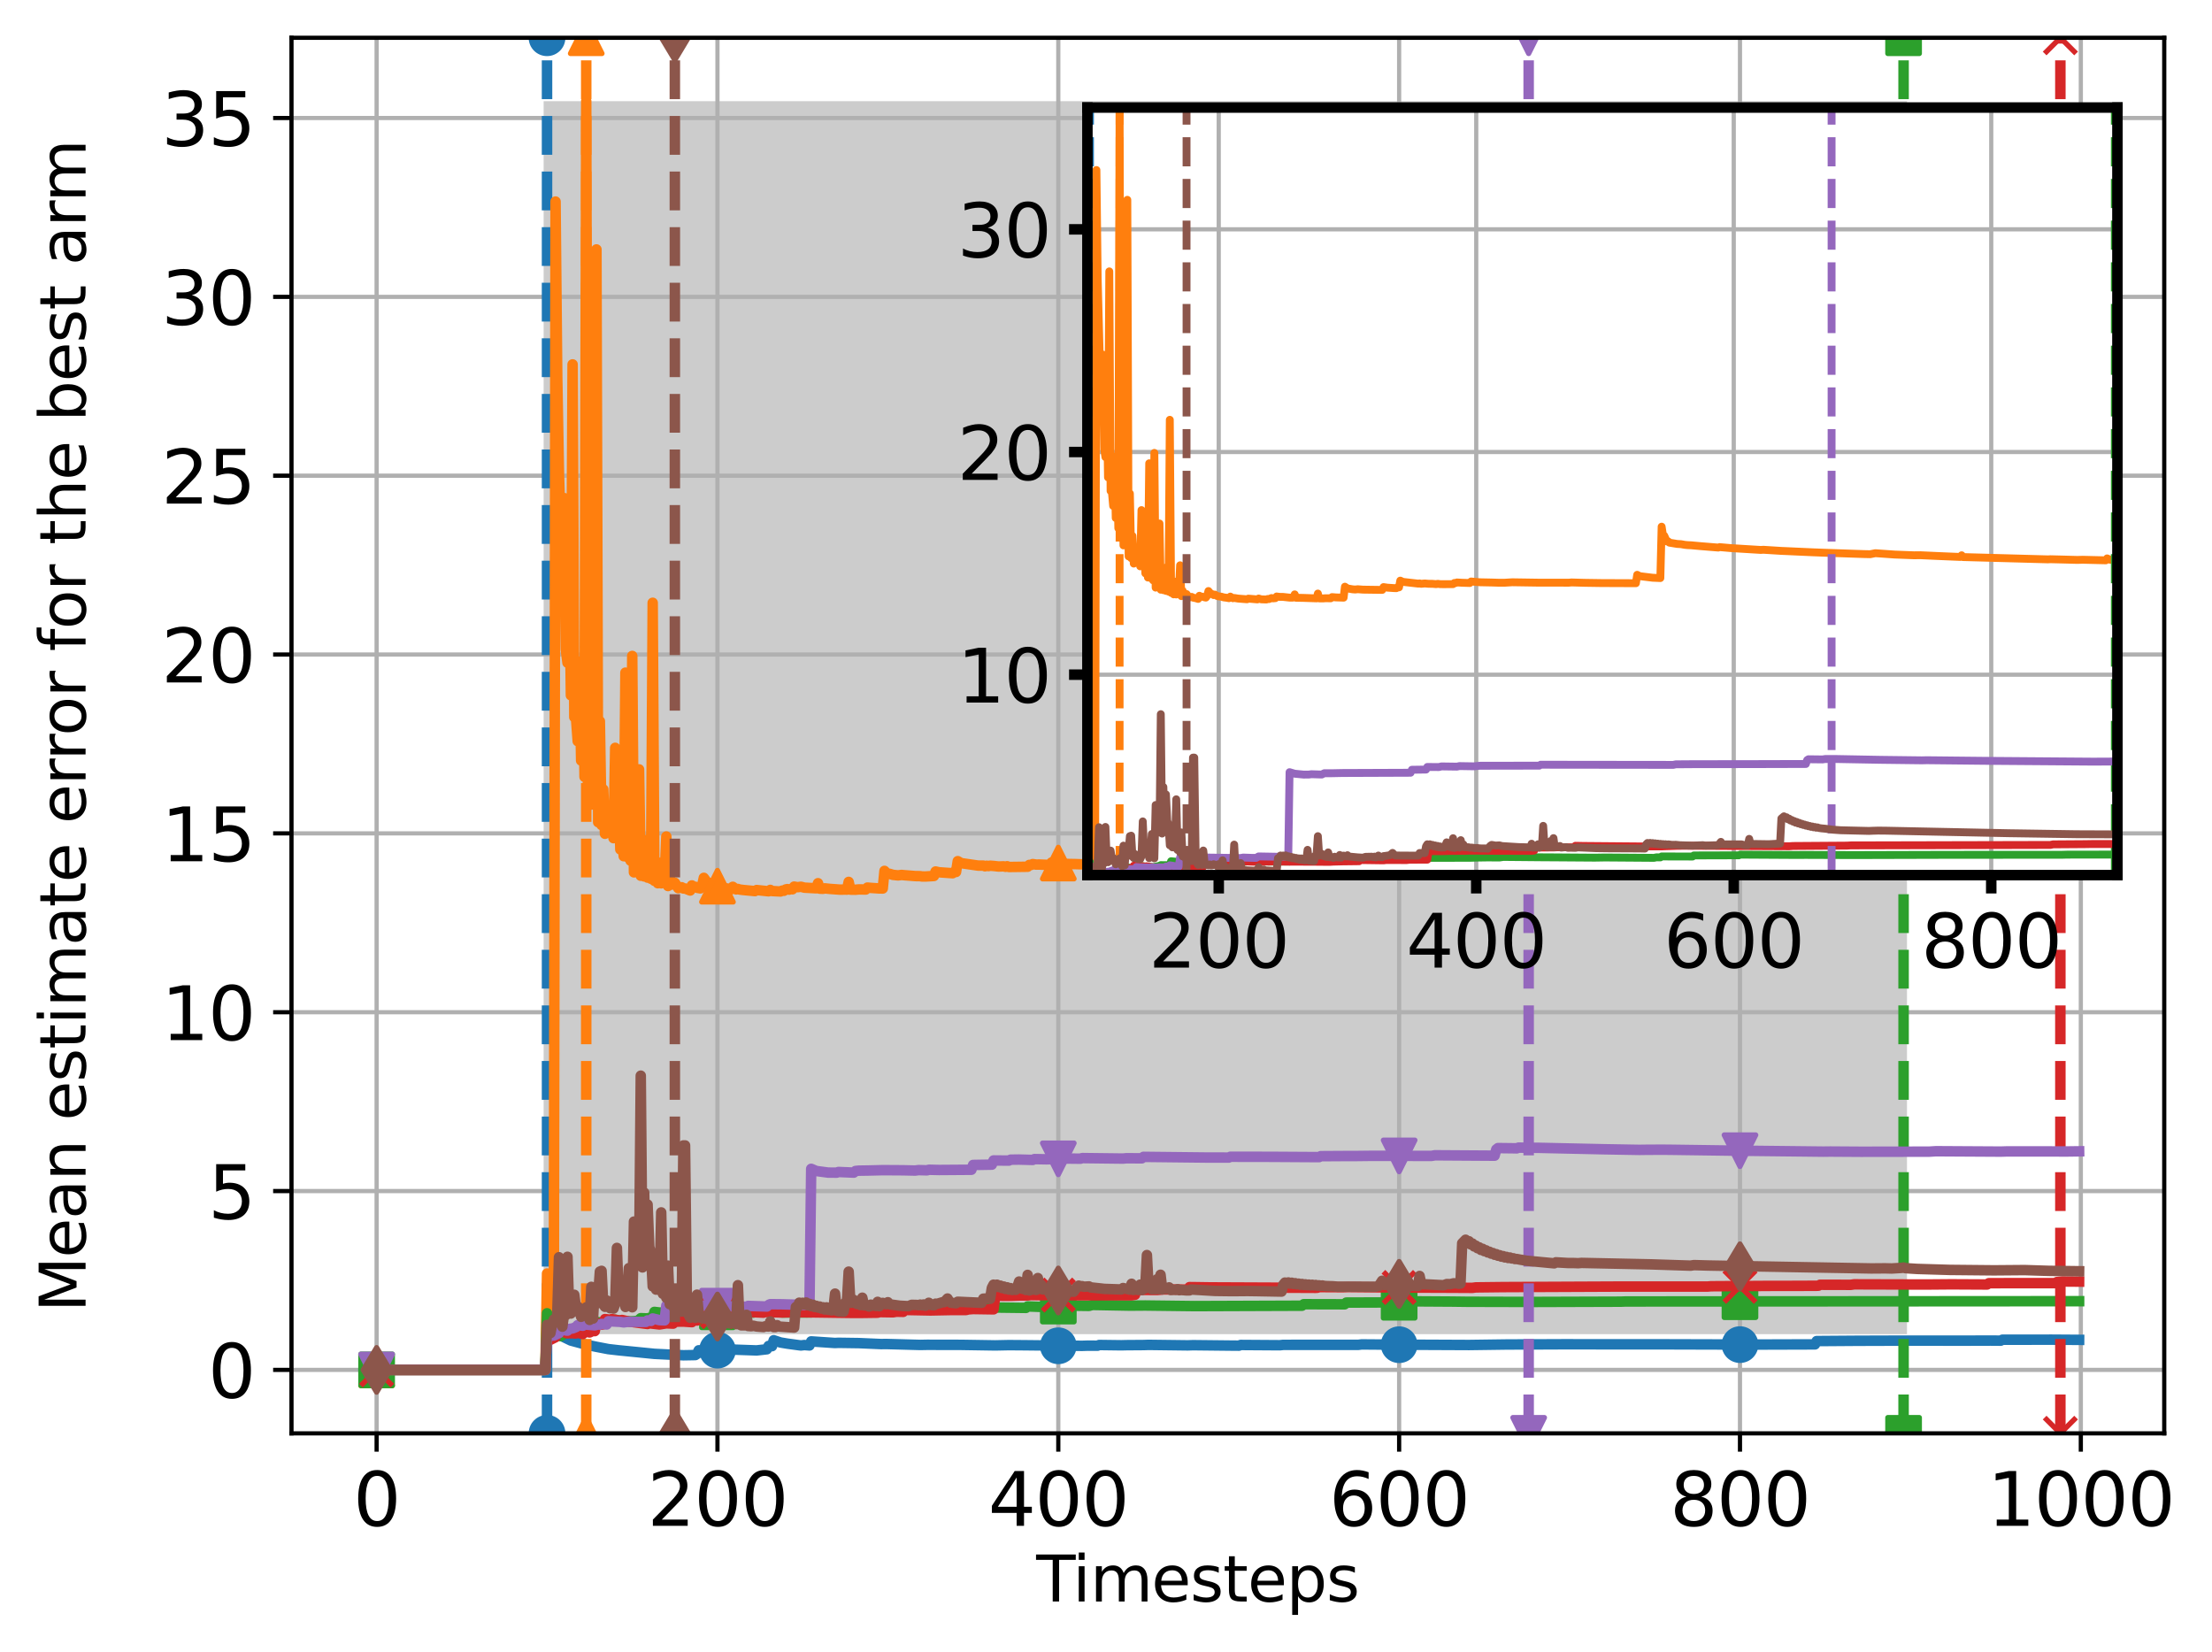 <?xml version="1.0" encoding="utf-8" standalone="no"?>
<!DOCTYPE svg PUBLIC "-//W3C//DTD SVG 1.1//EN"
  "http://www.w3.org/Graphics/SVG/1.1/DTD/svg11.dtd">
<svg xmlns:xlink="http://www.w3.org/1999/xlink" width="421.811pt" height="315.072pt" viewBox="0 0 421.811 315.072" xmlns="http://www.w3.org/2000/svg" version="1.1">
 <defs>
  <style type="text/css">*{stroke-linejoin: round; stroke-linecap: butt}</style>
 </defs>
 <g id="figure_1">
  <g id="patch_1">
   <path d="M 0 315.072 
L 421.811 315.072 
L 421.811 0 
L 0 0 
z
" style="fill: #ffffff"/>
  </g>
  <g id="axes_1">
   <g id="patch_2">
    <path d="M 55.584 273.312 
L 412.704 273.312 
L 412.704 7.2 
L 55.584 7.2 
z
" style="fill: #ffffff"/>
   </g>
   <g id="PolyCollection_1">
    <path d="M 103.665 19.296 
L 103.665 254.404 
L 363.648 254.404 
L 363.648 19.296 
L 363.648 19.296 
L 103.665 19.296 
z
" clip-path="url(#p04a760591b)" style="fill-opacity: 0.2"/>
   </g>
   <g id="matplotlib.axis_1">
    <g id="xtick_1">
     <g id="line2d_1">
      <path d="M 71.817 273.312 
L 71.817 7.2 
" clip-path="url(#p04a760591b)" style="fill: none; stroke: #b0b0b0; stroke-width: 0.8; stroke-linecap: square"/>
     </g>
     <g id="line2d_2">
      <defs>
       <path id="m83e175292c" d="M 0 0 
L 0 3.5 
" style="stroke: #000000; stroke-width: 0.8"/>
      </defs>
      <g>
       <use xlink:href="#m83e175292c" x="71.817" y="273.312" style="stroke: #000000; stroke-width: 0.8"/>
      </g>
     </g>
     <g id="text_1">
      <!-- 0 -->
      <g transform="translate(67.363 290.95) scale(0.14 -0.14)">
       <defs>
        <path id="DejaVuSans-30" d="M 2034 4250 
Q 1547 4250 1301 3770 
Q 1056 3291 1056 2328 
Q 1056 1369 1301 889 
Q 1547 409 2034 409 
Q 2525 409 2770 889 
Q 3016 1369 3016 2328 
Q 3016 3291 2770 3770 
Q 2525 4250 2034 4250 
z
M 2034 4750 
Q 2819 4750 3233 4129 
Q 3647 3509 3647 2328 
Q 3647 1150 3233 529 
Q 2819 -91 2034 -91 
Q 1250 -91 836 529 
Q 422 1150 422 2328 
Q 422 3509 836 4129 
Q 1250 4750 2034 4750 
z
" transform="scale(0.016)"/>
       </defs>
       <use xlink:href="#DejaVuSans-30"/>
      </g>
     </g>
    </g>
    <g id="xtick_2">
     <g id="line2d_3">
      <path d="M 136.813 273.312 
L 136.813 7.2 
" clip-path="url(#p04a760591b)" style="fill: none; stroke: #b0b0b0; stroke-width: 0.8; stroke-linecap: square"/>
     </g>
     <g id="line2d_4">
      <g>
       <use xlink:href="#m83e175292c" x="136.813" y="273.312" style="stroke: #000000; stroke-width: 0.8"/>
      </g>
     </g>
     <g id="text_2">
      <!-- 200 -->
      <g transform="translate(123.451 290.95) scale(0.14 -0.14)">
       <defs>
        <path id="DejaVuSans-32" d="M 1228 531 
L 3431 531 
L 3431 0 
L 469 0 
L 469 531 
Q 828 903 1448 1529 
Q 2069 2156 2228 2338 
Q 2531 2678 2651 2914 
Q 2772 3150 2772 3378 
Q 2772 3750 2511 3984 
Q 2250 4219 1831 4219 
Q 1534 4219 1204 4116 
Q 875 4013 500 3803 
L 500 4441 
Q 881 4594 1212 4672 
Q 1544 4750 1819 4750 
Q 2544 4750 2975 4387 
Q 3406 4025 3406 3419 
Q 3406 3131 3298 2873 
Q 3191 2616 2906 2266 
Q 2828 2175 2409 1742 
Q 1991 1309 1228 531 
z
" transform="scale(0.016)"/>
       </defs>
       <use xlink:href="#DejaVuSans-32"/>
       <use xlink:href="#DejaVuSans-30" x="63.623"/>
       <use xlink:href="#DejaVuSans-30" x="127.246"/>
      </g>
     </g>
    </g>
    <g id="xtick_3">
     <g id="line2d_5">
      <path d="M 201.809 273.312 
L 201.809 7.2 
" clip-path="url(#p04a760591b)" style="fill: none; stroke: #b0b0b0; stroke-width: 0.8; stroke-linecap: square"/>
     </g>
     <g id="line2d_6">
      <g>
       <use xlink:href="#m83e175292c" x="201.809" y="273.312" style="stroke: #000000; stroke-width: 0.8"/>
      </g>
     </g>
     <g id="text_3">
      <!-- 400 -->
      <g transform="translate(188.447 290.95) scale(0.14 -0.14)">
       <defs>
        <path id="DejaVuSans-34" d="M 2419 4116 
L 825 1625 
L 2419 1625 
L 2419 4116 
z
M 2253 4666 
L 3047 4666 
L 3047 1625 
L 3713 1625 
L 3713 1100 
L 3047 1100 
L 3047 0 
L 2419 0 
L 2419 1100 
L 313 1100 
L 313 1709 
L 2253 4666 
z
" transform="scale(0.016)"/>
       </defs>
       <use xlink:href="#DejaVuSans-34"/>
       <use xlink:href="#DejaVuSans-30" x="63.623"/>
       <use xlink:href="#DejaVuSans-30" x="127.246"/>
      </g>
     </g>
    </g>
    <g id="xtick_4">
     <g id="line2d_7">
      <path d="M 266.804 273.312 
L 266.804 7.2 
" clip-path="url(#p04a760591b)" style="fill: none; stroke: #b0b0b0; stroke-width: 0.8; stroke-linecap: square"/>
     </g>
     <g id="line2d_8">
      <g>
       <use xlink:href="#m83e175292c" x="266.804" y="273.312" style="stroke: #000000; stroke-width: 0.8"/>
      </g>
     </g>
     <g id="text_4">
      <!-- 600 -->
      <g transform="translate(253.443 290.95) scale(0.14 -0.14)">
       <defs>
        <path id="DejaVuSans-36" d="M 2113 2584 
Q 1688 2584 1439 2293 
Q 1191 2003 1191 1497 
Q 1191 994 1439 701 
Q 1688 409 2113 409 
Q 2538 409 2786 701 
Q 3034 994 3034 1497 
Q 3034 2003 2786 2293 
Q 2538 2584 2113 2584 
z
M 3366 4563 
L 3366 3988 
Q 3128 4100 2886 4159 
Q 2644 4219 2406 4219 
Q 1781 4219 1451 3797 
Q 1122 3375 1075 2522 
Q 1259 2794 1537 2939 
Q 1816 3084 2150 3084 
Q 2853 3084 3261 2657 
Q 3669 2231 3669 1497 
Q 3669 778 3244 343 
Q 2819 -91 2113 -91 
Q 1303 -91 875 529 
Q 447 1150 447 2328 
Q 447 3434 972 4092 
Q 1497 4750 2381 4750 
Q 2619 4750 2861 4703 
Q 3103 4656 3366 4563 
z
" transform="scale(0.016)"/>
       </defs>
       <use xlink:href="#DejaVuSans-36"/>
       <use xlink:href="#DejaVuSans-30" x="63.623"/>
       <use xlink:href="#DejaVuSans-30" x="127.246"/>
      </g>
     </g>
    </g>
    <g id="xtick_5">
     <g id="line2d_9">
      <path d="M 331.8 273.312 
L 331.8 7.2 
" clip-path="url(#p04a760591b)" style="fill: none; stroke: #b0b0b0; stroke-width: 0.8; stroke-linecap: square"/>
     </g>
     <g id="line2d_10">
      <g>
       <use xlink:href="#m83e175292c" x="331.8" y="273.312" style="stroke: #000000; stroke-width: 0.8"/>
      </g>
     </g>
     <g id="text_5">
      <!-- 800 -->
      <g transform="translate(318.439 290.95) scale(0.14 -0.14)">
       <defs>
        <path id="DejaVuSans-38" d="M 2034 2216 
Q 1584 2216 1326 1975 
Q 1069 1734 1069 1313 
Q 1069 891 1326 650 
Q 1584 409 2034 409 
Q 2484 409 2743 651 
Q 3003 894 3003 1313 
Q 3003 1734 2745 1975 
Q 2488 2216 2034 2216 
z
M 1403 2484 
Q 997 2584 770 2862 
Q 544 3141 544 3541 
Q 544 4100 942 4425 
Q 1341 4750 2034 4750 
Q 2731 4750 3128 4425 
Q 3525 4100 3525 3541 
Q 3525 3141 3298 2862 
Q 3072 2584 2669 2484 
Q 3125 2378 3379 2068 
Q 3634 1759 3634 1313 
Q 3634 634 3220 271 
Q 2806 -91 2034 -91 
Q 1263 -91 848 271 
Q 434 634 434 1313 
Q 434 1759 690 2068 
Q 947 2378 1403 2484 
z
M 1172 3481 
Q 1172 3119 1398 2916 
Q 1625 2713 2034 2713 
Q 2441 2713 2670 2916 
Q 2900 3119 2900 3481 
Q 2900 3844 2670 4047 
Q 2441 4250 2034 4250 
Q 1625 4250 1398 4047 
Q 1172 3844 1172 3481 
z
" transform="scale(0.016)"/>
       </defs>
       <use xlink:href="#DejaVuSans-38"/>
       <use xlink:href="#DejaVuSans-30" x="63.623"/>
       <use xlink:href="#DejaVuSans-30" x="127.246"/>
      </g>
     </g>
    </g>
    <g id="xtick_6">
     <g id="line2d_11">
      <path d="M 396.796 273.312 
L 396.796 7.2 
" clip-path="url(#p04a760591b)" style="fill: none; stroke: #b0b0b0; stroke-width: 0.8; stroke-linecap: square"/>
     </g>
     <g id="line2d_12">
      <g>
       <use xlink:href="#m83e175292c" x="396.796" y="273.312" style="stroke: #000000; stroke-width: 0.8"/>
      </g>
     </g>
     <g id="text_6">
      <!-- 1000 -->
      <g transform="translate(378.981 290.95) scale(0.14 -0.14)">
       <defs>
        <path id="DejaVuSans-31" d="M 794 531 
L 1825 531 
L 1825 4091 
L 703 3866 
L 703 4441 
L 1819 4666 
L 2450 4666 
L 2450 531 
L 3481 531 
L 3481 0 
L 794 0 
L 794 531 
z
" transform="scale(0.016)"/>
       </defs>
       <use xlink:href="#DejaVuSans-31"/>
       <use xlink:href="#DejaVuSans-30" x="63.623"/>
       <use xlink:href="#DejaVuSans-30" x="127.246"/>
       <use xlink:href="#DejaVuSans-30" x="190.869"/>
      </g>
     </g>
    </g>
   </g>
   <g id="matplotlib.axis_2">
    <g id="ytick_1">
     <g id="line2d_13">
      <path d="M 55.584 261.216 
L 412.704 261.216 
" clip-path="url(#p04a760591b)" style="fill: none; stroke: #b0b0b0; stroke-width: 0.8; stroke-linecap: square"/>
     </g>
     <g id="line2d_14">
      <defs>
       <path id="m88266f54c8" d="M 0 0 
L -3.5 0 
" style="stroke: #000000; stroke-width: 0.8"/>
      </defs>
      <g>
       <use xlink:href="#m88266f54c8" x="55.584" y="261.216" style="stroke: #000000; stroke-width: 0.8"/>
      </g>
     </g>
     <g id="text_7">
      <!-- 0 -->
      <g transform="translate(39.676 266.535) scale(0.14 -0.14)">
       <use xlink:href="#DejaVuSans-30"/>
      </g>
     </g>
    </g>
    <g id="ytick_2">
     <g id="line2d_15">
      <path d="M 55.584 227.114 
L 412.704 227.114 
" clip-path="url(#p04a760591b)" style="fill: none; stroke: #b0b0b0; stroke-width: 0.8; stroke-linecap: square"/>
     </g>
     <g id="line2d_16">
      <g>
       <use xlink:href="#m88266f54c8" x="55.584" y="227.114" style="stroke: #000000; stroke-width: 0.8"/>
      </g>
     </g>
     <g id="text_8">
      <!-- 5 -->
      <g transform="translate(39.676 232.433) scale(0.14 -0.14)">
       <defs>
        <path id="DejaVuSans-35" d="M 691 4666 
L 3169 4666 
L 3169 4134 
L 1269 4134 
L 1269 2991 
Q 1406 3038 1543 3061 
Q 1681 3084 1819 3084 
Q 2600 3084 3056 2656 
Q 3513 2228 3513 1497 
Q 3513 744 3044 326 
Q 2575 -91 1722 -91 
Q 1428 -91 1123 -41 
Q 819 9 494 109 
L 494 744 
Q 775 591 1075 516 
Q 1375 441 1709 441 
Q 2250 441 2565 725 
Q 2881 1009 2881 1497 
Q 2881 1984 2565 2268 
Q 2250 2553 1709 2553 
Q 1456 2553 1204 2497 
Q 953 2441 691 2322 
L 691 4666 
z
" transform="scale(0.016)"/>
       </defs>
       <use xlink:href="#DejaVuSans-35"/>
      </g>
     </g>
    </g>
    <g id="ytick_3">
     <g id="line2d_17">
      <path d="M 55.584 193.012 
L 412.704 193.012 
" clip-path="url(#p04a760591b)" style="fill: none; stroke: #b0b0b0; stroke-width: 0.8; stroke-linecap: square"/>
     </g>
     <g id="line2d_18">
      <g>
       <use xlink:href="#m88266f54c8" x="55.584" y="193.012" style="stroke: #000000; stroke-width: 0.8"/>
      </g>
     </g>
     <g id="text_9">
      <!-- 10 -->
      <g transform="translate(30.769 198.331) scale(0.14 -0.14)">
       <use xlink:href="#DejaVuSans-31"/>
       <use xlink:href="#DejaVuSans-30" x="63.623"/>
      </g>
     </g>
    </g>
    <g id="ytick_4">
     <g id="line2d_19">
      <path d="M 55.584 158.91 
L 412.704 158.91 
" clip-path="url(#p04a760591b)" style="fill: none; stroke: #b0b0b0; stroke-width: 0.8; stroke-linecap: square"/>
     </g>
     <g id="line2d_20">
      <g>
       <use xlink:href="#m88266f54c8" x="55.584" y="158.91" style="stroke: #000000; stroke-width: 0.8"/>
      </g>
     </g>
     <g id="text_10">
      <!-- 15 -->
      <g transform="translate(30.769 164.229) scale(0.14 -0.14)">
       <use xlink:href="#DejaVuSans-31"/>
       <use xlink:href="#DejaVuSans-35" x="63.623"/>
      </g>
     </g>
    </g>
    <g id="ytick_5">
     <g id="line2d_21">
      <path d="M 55.584 124.808 
L 412.704 124.808 
" clip-path="url(#p04a760591b)" style="fill: none; stroke: #b0b0b0; stroke-width: 0.8; stroke-linecap: square"/>
     </g>
     <g id="line2d_22">
      <g>
       <use xlink:href="#m88266f54c8" x="55.584" y="124.808" style="stroke: #000000; stroke-width: 0.8"/>
      </g>
     </g>
     <g id="text_11">
      <!-- 20 -->
      <g transform="translate(30.769 130.127) scale(0.14 -0.14)">
       <use xlink:href="#DejaVuSans-32"/>
       <use xlink:href="#DejaVuSans-30" x="63.623"/>
      </g>
     </g>
    </g>
    <g id="ytick_6">
     <g id="line2d_23">
      <path d="M 55.584 90.706 
L 412.704 90.706 
" clip-path="url(#p04a760591b)" style="fill: none; stroke: #b0b0b0; stroke-width: 0.8; stroke-linecap: square"/>
     </g>
     <g id="line2d_24">
      <g>
       <use xlink:href="#m88266f54c8" x="55.584" y="90.706" style="stroke: #000000; stroke-width: 0.8"/>
      </g>
     </g>
     <g id="text_12">
      <!-- 25 -->
      <g transform="translate(30.769 96.025) scale(0.14 -0.14)">
       <use xlink:href="#DejaVuSans-32"/>
       <use xlink:href="#DejaVuSans-35" x="63.623"/>
      </g>
     </g>
    </g>
    <g id="ytick_7">
     <g id="line2d_25">
      <path d="M 55.584 56.604 
L 412.704 56.604 
" clip-path="url(#p04a760591b)" style="fill: none; stroke: #b0b0b0; stroke-width: 0.8; stroke-linecap: square"/>
     </g>
     <g id="line2d_26">
      <g>
       <use xlink:href="#m88266f54c8" x="55.584" y="56.604" style="stroke: #000000; stroke-width: 0.8"/>
      </g>
     </g>
     <g id="text_13">
      <!-- 30 -->
      <g transform="translate(30.769 61.923) scale(0.14 -0.14)">
       <defs>
        <path id="DejaVuSans-33" d="M 2597 2516 
Q 3050 2419 3304 2112 
Q 3559 1806 3559 1356 
Q 3559 666 3084 287 
Q 2609 -91 1734 -91 
Q 1441 -91 1130 -33 
Q 819 25 488 141 
L 488 750 
Q 750 597 1062 519 
Q 1375 441 1716 441 
Q 2309 441 2620 675 
Q 2931 909 2931 1356 
Q 2931 1769 2642 2001 
Q 2353 2234 1838 2234 
L 1294 2234 
L 1294 2753 
L 1863 2753 
Q 2328 2753 2575 2939 
Q 2822 3125 2822 3475 
Q 2822 3834 2567 4026 
Q 2313 4219 1838 4219 
Q 1578 4219 1281 4162 
Q 984 4106 628 3988 
L 628 4550 
Q 988 4650 1302 4700 
Q 1616 4750 1894 4750 
Q 2613 4750 3031 4423 
Q 3450 4097 3450 3541 
Q 3450 3153 3228 2886 
Q 3006 2619 2597 2516 
z
" transform="scale(0.016)"/>
       </defs>
       <use xlink:href="#DejaVuSans-33"/>
       <use xlink:href="#DejaVuSans-30" x="63.623"/>
      </g>
     </g>
    </g>
    <g id="ytick_8">
     <g id="line2d_27">
      <path d="M 55.584 22.502 
L 412.704 22.502 
" clip-path="url(#p04a760591b)" style="fill: none; stroke: #b0b0b0; stroke-width: 0.8; stroke-linecap: square"/>
     </g>
     <g id="line2d_28">
      <g>
       <use xlink:href="#m88266f54c8" x="55.584" y="22.502" style="stroke: #000000; stroke-width: 0.8"/>
      </g>
     </g>
     <g id="text_14">
      <!-- 35 -->
      <g transform="translate(30.769 27.821) scale(0.14 -0.14)">
       <use xlink:href="#DejaVuSans-33"/>
       <use xlink:href="#DejaVuSans-35" x="63.623"/>
      </g>
     </g>
    </g>
   </g>
   <g id="line2d_29">
    <path d="M 71.817 261.216 
L 103.99 261.216 
L 104.315 249.763 
L 104.64 252.241 
L 104.965 253.16 
L 105.615 254.045 
L 108.864 255.619 
L 111.789 256.409 
L 113.739 256.815 
L 116.014 257.253 
L 117.964 257.476 
L 124.788 258.156 
L 130.313 258.428 
L 132.588 258.387 
L 132.913 258.173 
L 133.238 257.482 
L 135.188 257.458 
L 138.113 257.485 
L 138.438 257.299 
L 144.287 257.501 
L 146.237 257.28 
L 146.562 256.649 
L 147.212 256.696 
L 147.537 255.563 
L 148.837 255.991 
L 150.137 256.208 
L 152.412 256.518 
L 152.737 256.555 
L 153.387 256.481 
L 154.362 256.554 
L 154.687 255.779 
L 156.636 255.912 
L 159.236 256.087 
L 159.886 256.052 
L 163.786 256.108 
L 168.011 256.291 
L 168.986 256.278 
L 171.585 256.349 
L 175.485 256.456 
L 176.785 256.431 
L 183.285 256.444 
L 189.784 256.546 
L 192.384 256.493 
L 195.309 256.515 
L 206.358 256.629 
L 207.333 256.596 
L 209.283 256.602 
L 209.608 256.469 
L 213.833 256.524 
L 214.808 256.5 
L 218.058 256.477 
L 219.032 256.446 
L 226.507 256.539 
L 227.482 256.504 
L 234.956 256.584 
L 236.256 256.593 
L 236.581 256.463 
L 244.056 256.513 
L 244.706 256.443 
L 259.005 256.44 
L 259.655 256.357 
L 266.479 256.408 
L 280.129 256.469 
L 287.278 256.373 
L 298.002 256.329 
L 318.151 256.341 
L 334.4 256.386 
L 346.099 256.351 
L 346.424 255.719 
L 354.224 255.663 
L 363.648 255.633 
L 375.348 255.637 
L 379.572 255.624 
L 381.522 255.639 
L 381.847 255.46 
L 391.272 255.453 
L 396.471 255.487 
L 396.471 255.487 
" clip-path="url(#p04a760591b)" style="fill: none; stroke: #1f77b4; stroke-width: 2; stroke-linecap: square"/>
    <defs>
     <path id="md30dbc939b" d="M 0 3 
C 0.796 3 1.559 2.684 2.121 2.121 
C 2.684 1.559 3 0.796 3 0 
C 3 -0.796 2.684 -1.559 2.121 -2.121 
C 1.559 -2.684 0.796 -3 0 -3 
C -0.796 -3 -1.559 -2.684 -2.121 -2.121 
C -2.684 -1.559 -3 -0.796 -3 0 
C -3 0.796 -2.684 1.559 -2.121 2.121 
C -1.559 2.684 -0.796 3 0 3 
z
" style="stroke: #1f77b4"/>
    </defs>
    <g clip-path="url(#p04a760591b)">
     <use xlink:href="#md30dbc939b" x="71.817" y="261.216" style="fill: #1f77b4; stroke: #1f77b4"/>
     <use xlink:href="#md30dbc939b" x="136.813" y="257.449" style="fill: #1f77b4; stroke: #1f77b4"/>
     <use xlink:href="#md30dbc939b" x="201.809" y="256.619" style="fill: #1f77b4; stroke: #1f77b4"/>
     <use xlink:href="#md30dbc939b" x="266.804" y="256.412" style="fill: #1f77b4; stroke: #1f77b4"/>
     <use xlink:href="#md30dbc939b" x="331.8" y="256.395" style="fill: #1f77b4; stroke: #1f77b4"/>
    </g>
   </g>
   <g id="line2d_30">
    <path d="M 104.315 273.312 
L 104.315 7.2 
" clip-path="url(#p04a760591b)" style="fill: none; stroke-dasharray: 7.4,3.2; stroke-dashoffset: 0; stroke: #1f77b4; stroke-width: 2"/>
    <g clip-path="url(#p04a760591b)">
     <use xlink:href="#md30dbc939b" x="104.315" y="273.312" style="fill: #1f77b4; stroke: #1f77b4"/>
     <use xlink:href="#md30dbc939b" x="104.315" y="7.2" style="fill: #1f77b4; stroke: #1f77b4"/>
    </g>
   </g>
   <g id="line2d_31">
    <path d="M 71.817 261.216 
L 103.99 261.216 
L 104.315 242.837 
L 104.64 249.144 
L 104.965 250.906 
L 105.29 249.33 
L 105.615 251.282 
L 105.94 38.436 
L 106.265 72.041 
L 106.59 90.224 
L 107.239 111.942 
L 107.564 94.972 
L 107.889 123.814 
L 108.214 126.369 
L 108.539 106.665 
L 108.864 132.585 
L 109.189 69.485 
L 109.514 136.748 
L 109.839 136.937 
L 110.164 141.334 
L 110.489 126.72 
L 110.814 145.022 
L 111.139 125.941 
L 111.464 148.13 
L 111.789 19.305 
L 112.114 151.119 
L 112.439 121.085 
L 112.764 153.419 
L 113.089 103.4 
L 113.414 153.22 
L 113.739 47.564 
L 114.064 156.778 
L 114.389 137.523 
L 114.714 157.324 
L 115.039 150.511 
L 115.364 158.986 
L 115.689 154.789 
L 116.014 157.85 
L 116.339 156.982 
L 116.664 155.542 
L 116.989 159.821 
L 117.314 142.602 
L 117.639 159.241 
L 117.964 150.475 
L 118.289 161.975 
L 118.614 159.599 
L 118.939 163.263 
L 119.264 128.263 
L 119.589 163.401 
L 119.914 160.807 
L 120.239 164.116 
L 120.564 125.079 
L 120.889 166.345 
L 121.214 162.764 
L 121.539 165.609 
L 121.864 146.707 
L 122.189 166.992 
L 122.514 161.846 
L 122.839 167.122 
L 123.163 163.718 
L 123.488 167.348 
L 123.813 159.945 
L 124.138 167.57 
L 124.463 114.941 
L 124.788 167.951 
L 125.113 166.039 
L 125.438 168.413 
L 125.763 164.512 
L 126.088 168.438 
L 126.413 164.71 
L 126.738 167.75 
L 127.063 159.504 
L 127.388 168.949 
L 127.713 167.311 
L 128.038 168.685 
L 128.688 168.322 
L 129.338 169.362 
L 129.988 169.184 
L 130.313 169.418 
L 130.638 169.419 
L 131.613 169.806 
L 131.938 168.836 
L 132.263 169.113 
L 132.588 169.096 
L 132.913 169.29 
L 133.563 169.401 
L 133.888 168.87 
L 134.213 167.389 
L 134.863 168.297 
L 135.188 168.335 
L 135.513 168.621 
L 135.838 168.476 
L 136.488 168.963 
L 137.463 169.122 
L 138.113 169.347 
L 138.763 169.44 
L 139.412 169.584 
L 139.737 169.099 
L 140.387 169.597 
L 140.712 169.509 
L 141.037 169.621 
L 141.687 169.703 
L 143.962 169.919 
L 144.287 169.716 
L 146.562 169.956 
L 146.887 169.689 
L 147.212 169.907 
L 148.837 169.991 
L 149.162 169.825 
L 149.487 169.86 
L 149.812 169.611 
L 150.137 169.536 
L 150.462 169.639 
L 150.787 169.519 
L 151.112 169.57 
L 151.437 169.061 
L 152.087 169.175 
L 152.737 169.09 
L 153.387 169.26 
L 155.661 169.383 
L 155.986 168.414 
L 156.311 169.45 
L 156.961 169.481 
L 157.286 169.393 
L 158.261 169.498 
L 160.211 169.64 
L 161.186 169.624 
L 161.511 169.635 
L 161.836 168.164 
L 162.161 169.641 
L 163.136 169.656 
L 163.786 169.595 
L 165.086 169.616 
L 165.411 169.247 
L 166.061 169.307 
L 167.686 169.413 
L 168.336 169.419 
L 168.661 166.063 
L 168.986 166.428 
L 169.311 166.599 
L 169.636 166.623 
L 170.286 166.823 
L 171.26 166.923 
L 171.91 166.838 
L 172.56 166.899 
L 174.51 167.053 
L 175.485 167.069 
L 175.81 167.13 
L 176.46 167.133 
L 178.085 167.039 
L 178.41 166.182 
L 179.06 166.33 
L 181.66 166.51 
L 181.985 166.224 
L 182.31 166.271 
L 182.635 164.208 
L 183.285 164.587 
L 186.535 165.057 
L 187.509 165.058 
L 187.834 165.184 
L 188.159 165.089 
L 188.484 165.148 
L 188.809 165.078 
L 189.459 165.123 
L 190.434 165.231 
L 191.409 165.193 
L 191.734 165.284 
L 192.059 165.178 
L 192.384 165.316 
L 193.359 165.308 
L 195.959 165.273 
L 196.284 164.925 
L 196.609 164.938 
L 196.934 164.767 
L 197.584 164.862 
L 198.234 164.857 
L 200.184 164.933 
L 200.509 164.473 
L 201.484 164.602 
L 201.809 164.573 
L 202.458 164.665 
L 203.433 164.741 
L 205.058 164.768 
L 207.333 164.843 
L 208.308 164.825 
L 209.283 164.855 
L 209.933 164.736 
L 210.583 164.738 
L 211.883 164.661 
L 213.183 164.707 
L 215.783 164.781 
L 219.682 164.896 
L 224.882 165.035 
L 225.532 164.725 
L 227.482 164.848 
L 229.757 164.869 
L 239.831 165.058 
L 241.456 164.978 
L 242.106 164.996 
L 242.431 162.424 
L 243.081 162.835 
L 246.006 163.299 
L 248.281 163.42 
L 248.606 147.676 
L 248.931 150.264 
L 249.256 150.442 
L 249.906 152.198 
L 250.23 152.162 
L 250.555 152.571 
L 251.855 152.858 
L 252.18 152.827 
L 252.505 152.964 
L 252.83 152.935 
L 253.155 153.074 
L 253.48 153.035 
L 253.805 153.153 
L 254.13 153.114 
L 254.455 153.245 
L 254.78 153.199 
L 255.105 153.325 
L 255.43 153.29 
L 256.08 153.382 
L 257.38 153.542 
L 262.905 154.084 
L 263.23 153.938 
L 265.18 154.156 
L 268.754 154.463 
L 270.054 154.527 
L 273.629 154.803 
L 274.279 154.751 
L 276.879 154.942 
L 292.803 155.79 
L 293.778 155.823 
L 296.703 155.949 
L 297.353 155.927 
L 299.952 156.092 
L 301.252 156.113 
L 301.577 156.005 
L 301.902 156.016 
L 302.227 155.745 
L 303.852 155.944 
L 308.727 156.298 
L 309.052 156.164 
L 312.302 156.444 
L 313.601 156.406 
L 324.001 156.952 
L 324.326 156.442 
L 324.651 156.984 
L 342.525 157.721 
L 342.85 157.557 
L 344.15 157.625 
L 348.049 157.712 
L 348.699 157.688 
L 360.724 157.984 
L 361.049 157.393 
L 361.698 157.777 
L 362.673 157.959 
L 363.648 158.041 
L 364.623 157.874 
L 364.948 158.096 
L 365.273 158.02 
L 365.923 158.144 
L 368.523 158.232 
L 370.798 158.21 
L 371.123 158.05 
L 372.098 158.106 
L 378.272 158.356 
L 379.897 158.4 
L 388.347 158.673 
L 393.221 158.78 
L 393.546 158.268 
L 393.871 158.356 
L 394.521 158.362 
L 396.471 158.461 
L 396.471 158.461 
" clip-path="url(#p04a760591b)" style="fill: none; stroke: #ff7f0e; stroke-width: 2; stroke-linecap: square"/>
    <defs>
     <path id="m41240eb321" d="M 0 -3 
L -3 3 
L 3 3 
z
" style="stroke: #ff7f0e; stroke-linejoin: miter"/>
    </defs>
    <g clip-path="url(#p04a760591b)">
     <use xlink:href="#m41240eb321" x="71.817" y="261.216" style="fill: #ff7f0e; stroke: #ff7f0e; stroke-linejoin: miter"/>
     <use xlink:href="#m41240eb321" x="136.813" y="168.986" style="fill: #ff7f0e; stroke: #ff7f0e; stroke-linejoin: miter"/>
     <use xlink:href="#m41240eb321" x="201.809" y="164.573" style="fill: #ff7f0e; stroke: #ff7f0e; stroke-linejoin: miter"/>
     <use xlink:href="#m41240eb321" x="266.804" y="154.306" style="fill: #ff7f0e; stroke: #ff7f0e; stroke-linejoin: miter"/>
     <use xlink:href="#m41240eb321" x="331.8" y="157.335" style="fill: #ff7f0e; stroke: #ff7f0e; stroke-linejoin: miter"/>
    </g>
   </g>
   <g id="line2d_32">
    <path d="M 111.789 273.312 
L 111.789 7.2 
" clip-path="url(#p04a760591b)" style="fill: none; stroke-dasharray: 7.4,3.2; stroke-dashoffset: 0; stroke: #ff7f0e; stroke-width: 2"/>
    <g clip-path="url(#p04a760591b)">
     <use xlink:href="#m41240eb321" x="111.789" y="273.312" style="fill: #ff7f0e; stroke: #ff7f0e; stroke-linejoin: miter"/>
     <use xlink:href="#m41240eb321" x="111.789" y="7.2" style="fill: #ff7f0e; stroke: #ff7f0e; stroke-linejoin: miter"/>
    </g>
   </g>
   <g id="line2d_33">
    <path d="M 71.817 261.216 
L 103.99 261.216 
L 104.315 250.42 
L 104.64 253.468 
L 104.965 254.584 
L 105.615 253.899 
L 105.94 254.104 
L 106.265 254.47 
L 106.59 254.523 
L 106.915 254.777 
L 107.239 254.588 
L 107.564 254.235 
L 107.889 253.638 
L 108.539 254.05 
L 108.864 254.083 
L 109.189 253.939 
L 109.839 253.932 
L 110.164 253.945 
L 110.814 253.802 
L 111.139 253.83 
L 111.464 253.585 
L 111.789 253.643 
L 112.114 253.558 
L 112.764 252.748 
L 113.739 252.65 
L 114.064 252.104 
L 114.389 252.172 
L 114.714 252.391 
L 115.039 252.451 
L 115.364 251.937 
L 115.689 251.731 
L 116.664 251.902 
L 117.314 251.648 
L 118.289 251.827 
L 118.939 251.878 
L 120.239 251.967 
L 121.214 251.899 
L 121.539 251.933 
L 122.189 251.351 
L 123.488 251.4 
L 123.813 251.3 
L 124.463 251.386 
L 124.788 250.156 
L 126.088 250.31 
L 126.413 250.19 
L 126.738 250.247 
L 127.063 249.745 
L 128.038 249.872 
L 129.013 250.032 
L 130.638 250.185 
L 130.963 249.748 
L 131.938 249.873 
L 132.263 249.916 
L 132.588 249.834 
L 133.888 249.992 
L 134.213 249.85 
L 137.788 250.225 
L 139.412 250.232 
L 139.737 250.03 
L 142.337 250.251 
L 143.637 250.294 
L 143.962 249.997 
L 145.262 250.055 
L 149.487 250.281 
L 153.387 250.28 
L 154.687 250.258 
L 155.011 249.575 
L 157.936 249.612 
L 158.261 249.402 
L 162.161 249.537 
L 162.811 249.521 
L 163.786 249.016 
L 173.535 249.225 
L 174.835 249.16 
L 178.735 249.193 
L 180.035 249.173 
L 183.61 249.248 
L 195.634 249.395 
L 195.959 249.112 
L 198.234 249.196 
L 201.809 249.045 
L 203.433 249.071 
L 203.758 248.962 
L 207.658 249.017 
L 208.308 248.83 
L 215.458 248.962 
L 218.382 248.94 
L 227.807 249.053 
L 248.281 248.978 
L 248.606 248.689 
L 255.43 248.706 
L 256.405 248.714 
L 256.73 248.378 
L 268.104 248.339 
L 268.429 248.136 
L 276.879 248.189 
L 279.804 248.226 
L 292.803 248.258 
L 309.052 248.207 
L 310.027 248.169 
L 396.471 248.113 
L 396.471 248.113 
" clip-path="url(#p04a760591b)" style="fill: none; stroke: #2ca02c; stroke-width: 2; stroke-linecap: square"/>
    <defs>
     <path id="m5039be5721" d="M -3 3 
L 3 3 
L 3 -3 
L -3 -3 
z
" style="stroke: #2ca02c; stroke-linejoin: miter"/>
    </defs>
    <g clip-path="url(#p04a760591b)">
     <use xlink:href="#m5039be5721" x="71.817" y="261.216" style="fill: #2ca02c; stroke: #2ca02c; stroke-linejoin: miter"/>
     <use xlink:href="#m5039be5721" x="136.813" y="250.139" style="fill: #2ca02c; stroke: #2ca02c; stroke-linejoin: miter"/>
     <use xlink:href="#m5039be5721" x="201.809" y="249.045" style="fill: #2ca02c; stroke: #2ca02c; stroke-linejoin: miter"/>
     <use xlink:href="#m5039be5721" x="266.804" y="248.317" style="fill: #2ca02c; stroke: #2ca02c; stroke-linejoin: miter"/>
     <use xlink:href="#m5039be5721" x="331.8" y="248.209" style="fill: #2ca02c; stroke: #2ca02c; stroke-linejoin: miter"/>
    </g>
   </g>
   <g id="line2d_34">
    <path d="M 362.998 273.312 
L 362.998 7.2 
" clip-path="url(#p04a760591b)" style="fill: none; stroke-dasharray: 7.4,3.2; stroke-dashoffset: 0; stroke: #2ca02c; stroke-width: 2"/>
    <g clip-path="url(#p04a760591b)">
     <use xlink:href="#m5039be5721" x="362.998" y="273.312" style="fill: #2ca02c; stroke: #2ca02c; stroke-linejoin: miter"/>
     <use xlink:href="#m5039be5721" x="362.998" y="7.2" style="fill: #2ca02c; stroke: #2ca02c; stroke-linejoin: miter"/>
    </g>
   </g>
   <g id="line2d_35">
    <path d="M 71.817 261.216 
L 103.99 261.216 
L 104.315 253.814 
L 104.64 255.085 
L 104.965 255.471 
L 105.94 254.98 
L 106.265 252.442 
L 106.915 253.56 
L 107.239 253.895 
L 107.564 253.828 
L 107.889 254.172 
L 108.214 254.246 
L 108.539 254.179 
L 108.864 254.246 
L 109.189 254.153 
L 109.514 254.273 
L 109.839 254.268 
L 110.164 254.139 
L 111.139 254.376 
L 111.464 253.893 
L 112.439 254.074 
L 113.089 253.758 
L 113.414 253.825 
L 113.739 252.274 
L 114.389 252.458 
L 114.714 252.581 
L 115.039 252.512 
L 115.364 251.525 
L 116.014 251.607 
L 116.339 251.751 
L 116.664 251.527 
L 117.964 251.776 
L 118.289 251.822 
L 118.614 251.697 
L 119.914 252 
L 123.488 252.466 
L 123.813 252.329 
L 125.763 252.555 
L 127.063 252.338 
L 128.363 252.393 
L 128.688 252.022 
L 130.313 252.003 
L 131.938 252.115 
L 132.263 251.745 
L 132.913 251.804 
L 133.238 249.86 
L 135.188 250.036 
L 135.513 249.9 
L 136.488 250.071 
L 136.813 250.119 
L 137.138 250.045 
L 138.763 250.278 
L 139.087 250.277 
L 139.412 249.699 
L 140.062 249.965 
L 140.387 250.045 
L 141.037 250.01 
L 142.012 250.111 
L 142.987 250.184 
L 145.587 250.308 
L 145.912 250.185 
L 149.162 250.275 
L 151.437 250.206 
L 162.161 250.351 
L 164.111 250.356 
L 167.361 250.312 
L 167.686 250.193 
L 170.286 250.235 
L 170.935 250.125 
L 172.235 250.15 
L 172.56 249.788 
L 177.435 249.881 
L 181.66 249.798 
L 184.26 249.798 
L 184.585 249.689 
L 185.56 249.613 
L 189.459 249.671 
L 189.784 247.079 
L 192.709 247.097 
L 194.334 247.03 
L 195.959 247.02 
L 196.609 246.948 
L 198.884 246.986 
L 199.859 246.946 
L 201.159 246.955 
L 203.758 246.987 
L 215.783 246.992 
L 216.433 246.89 
L 216.758 245.958 
L 220.657 245.983 
L 221.957 245.874 
L 226.507 245.898 
L 226.832 245.428 
L 228.132 245.443 
L 230.732 245.481 
L 250.88 245.57 
L 251.205 245.554 
L 251.53 245.427 
L 256.08 245.451 
L 257.055 245.417 
L 265.18 245.493 
L 267.779 245.516 
L 276.554 245.549 
L 280.779 245.572 
L 281.429 245.484 
L 286.628 245.425 
L 309.052 245.323 
L 325.626 245.325 
L 326.276 245.267 
L 337.65 245.197 
L 341.225 245.197 
L 346.424 245.176 
L 346.749 245.161 
L 347.074 244.982 
L 352.924 244.997 
L 353.574 244.9 
L 367.223 244.936 
L 372.098 244.897 
L 378.922 244.932 
L 379.247 244.688 
L 383.472 244.672 
L 389.322 244.676 
L 391.922 244.677 
L 392.247 244.458 
L 393.221 244.357 
L 396.471 244.382 
L 396.471 244.382 
" clip-path="url(#p04a760591b)" style="fill: none; stroke: #d62728; stroke-width: 2; stroke-linecap: square"/>
    <defs>
     <path id="m2ecc51eaba" d="M -3 3 
L 3 -3 
M -3 -3 
L 3 3 
" style="stroke: #d62728"/>
    </defs>
    <g clip-path="url(#p04a760591b)">
     <use xlink:href="#m2ecc51eaba" x="71.817" y="261.216" style="fill: #d62728; stroke: #d62728"/>
     <use xlink:href="#m2ecc51eaba" x="136.813" y="250.119" style="fill: #d62728; stroke: #d62728"/>
     <use xlink:href="#m2ecc51eaba" x="201.809" y="246.949" style="fill: #d62728; stroke: #d62728"/>
     <use xlink:href="#m2ecc51eaba" x="266.804" y="245.502" style="fill: #d62728; stroke: #d62728"/>
     <use xlink:href="#m2ecc51eaba" x="331.8" y="245.289" style="fill: #d62728; stroke: #d62728"/>
    </g>
   </g>
   <g id="line2d_36">
    <path d="M 392.896 273.312 
L 392.896 7.2 
" clip-path="url(#p04a760591b)" style="fill: none; stroke-dasharray: 7.4,3.2; stroke-dashoffset: 0; stroke: #d62728; stroke-width: 2"/>
    <g clip-path="url(#p04a760591b)">
     <use xlink:href="#m2ecc51eaba" x="392.896" y="273.312" style="fill: #d62728; stroke: #d62728"/>
     <use xlink:href="#m2ecc51eaba" x="392.896" y="7.2" style="fill: #d62728; stroke: #d62728"/>
    </g>
   </g>
   <g id="line2d_37">
    <path d="M 71.817 261.216 
L 103.99 261.216 
L 104.315 253.856 
L 104.64 254.592 
L 104.965 254.791 
L 105.29 254.544 
L 105.615 254.666 
L 106.59 254.198 
L 106.915 253.621 
L 107.239 253.44 
L 107.889 253.695 
L 108.214 253.728 
L 108.539 253.398 
L 109.189 253.312 
L 109.839 253.048 
L 110.164 252.679 
L 111.139 252.797 
L 111.464 252.55 
L 113.414 252.724 
L 114.064 252.554 
L 114.389 252.587 
L 114.714 252.45 
L 115.689 252.556 
L 116.014 251.937 
L 116.664 251.973 
L 118.289 252.058 
L 118.939 252.16 
L 119.914 252.027 
L 120.239 252.076 
L 120.889 252.043 
L 122.189 252.072 
L 123.163 252.063 
L 123.488 251.783 
L 124.138 251.876 
L 124.463 251.407 
L 125.763 251.728 
L 126.738 251.775 
L 127.063 248.948 
L 129.013 249.032 
L 129.988 249.02 
L 130.638 249.149 
L 130.963 249.067 
L 131.938 249.091 
L 132.263 248.963 
L 133.238 248.982 
L 133.888 248.975 
L 142.337 249.175 
L 142.662 249.014 
L 146.237 249.133 
L 146.562 248.821 
L 146.887 248.683 
L 149.162 248.706 
L 153.387 248.832 
L 154.037 248.741 
L 154.362 248.749 
L 154.687 222.876 
L 155.661 223.291 
L 157.936 223.597 
L 159.561 223.602 
L 159.886 223.476 
L 162.811 223.598 
L 163.136 223.287 
L 163.786 223.223 
L 165.411 223.199 
L 166.711 223.17 
L 168.336 223.128 
L 172.235 223.153 
L 174.51 223.204 
L 175.16 223.117 
L 176.785 223.163 
L 177.11 223.05 
L 179.06 223.095 
L 185.235 223.052 
L 185.56 222.139 
L 189.134 222.078 
L 189.459 221.279 
L 192.384 221.305 
L 192.709 221.131 
L 194.334 221.111 
L 196.934 221.179 
L 197.259 221.02 
L 199.534 221.061 
L 201.484 221.016 
L 202.783 220.908 
L 205.708 220.939 
L 206.033 220.946 
L 206.358 220.828 
L 214.158 220.921 
L 214.808 220.857 
L 217.733 220.875 
L 218.058 220.593 
L 230.082 220.724 
L 234.306 220.731 
L 234.631 220.572 
L 242.431 220.587 
L 251.53 220.642 
L 251.855 220.463 
L 256.08 220.437 
L 258.355 220.434 
L 261.605 220.397 
L 272.979 220.41 
L 273.629 220.295 
L 285.003 220.367 
L 285.328 219.178 
L 285.653 218.92 
L 288.903 218.96 
L 289.228 218.972 
L 289.553 218.835 
L 293.453 218.872 
L 305.802 219.144 
L 312.627 219.262 
L 313.926 219.243 
L 316.851 219.228 
L 318.476 219.24 
L 330.175 219.402 
L 347.724 219.597 
L 349.024 219.581 
L 354.874 219.619 
L 367.873 219.6 
L 369.173 219.519 
L 381.522 219.591 
L 382.822 219.551 
L 387.697 219.553 
L 394.196 219.565 
L 396.471 219.537 
L 396.471 219.537 
" clip-path="url(#p04a760591b)" style="fill: none; stroke: #9467bd; stroke-width: 2; stroke-linecap: square"/>
    <defs>
     <path id="m05cf1bb93c" d="M -0 3 
L 3 -3 
L -3 -3 
z
" style="stroke: #9467bd; stroke-linejoin: miter"/>
    </defs>
    <g clip-path="url(#p04a760591b)">
     <use xlink:href="#m05cf1bb93c" x="71.817" y="261.216" style="fill: #9467bd; stroke: #9467bd; stroke-linejoin: miter"/>
     <use xlink:href="#m05cf1bb93c" x="136.813" y="249.059" style="fill: #9467bd; stroke: #9467bd; stroke-linejoin: miter"/>
     <use xlink:href="#m05cf1bb93c" x="201.809" y="220.97" style="fill: #9467bd; stroke: #9467bd; stroke-linejoin: miter"/>
     <use xlink:href="#m05cf1bb93c" x="266.804" y="220.411" style="fill: #9467bd; stroke: #9467bd; stroke-linejoin: miter"/>
     <use xlink:href="#m05cf1bb93c" x="331.8" y="219.421" style="fill: #9467bd; stroke: #9467bd; stroke-linejoin: miter"/>
    </g>
   </g>
   <g id="line2d_38">
    <path d="M 291.503 273.312 
L 291.503 7.2 
" clip-path="url(#p04a760591b)" style="fill: none; stroke-dasharray: 7.4,3.2; stroke-dashoffset: 0; stroke: #9467bd; stroke-width: 2"/>
    <g clip-path="url(#p04a760591b)">
     <use xlink:href="#m05cf1bb93c" x="291.503" y="273.312" style="fill: #9467bd; stroke: #9467bd; stroke-linejoin: miter"/>
     <use xlink:href="#m05cf1bb93c" x="291.503" y="7.2" style="fill: #9467bd; stroke: #9467bd; stroke-linejoin: miter"/>
    </g>
   </g>
   <g id="line2d_39">
    <path d="M 71.817 261.216 
L 103.99 261.216 
L 104.315 252.63 
L 104.64 253.837 
L 104.965 254.191 
L 105.29 252.548 
L 105.615 251.621 
L 105.94 252.184 
L 106.265 250.54 
L 106.59 239.732 
L 106.915 250.364 
L 107.239 252.974 
L 107.564 250.529 
L 107.889 250.796 
L 108.214 239.649 
L 108.539 249.875 
L 108.864 250.469 
L 109.189 247.549 
L 109.514 246.893 
L 109.839 249.423 
L 110.164 249.127 
L 110.814 251.096 
L 111.139 250.17 
L 111.464 249.837 
L 111.789 249.283 
L 112.114 249.503 
L 112.439 251.684 
L 112.764 245.38 
L 113.089 251.429 
L 113.414 245.467 
L 113.739 248.6 
L 114.064 247.035 
L 114.389 242.465 
L 114.714 242.327 
L 115.039 248.73 
L 115.364 249.186 
L 115.689 247.973 
L 116.339 249.455 
L 116.664 248.907 
L 116.989 249.521 
L 117.314 248.634 
L 117.639 237.955 
L 117.964 246.81 
L 118.289 247.391 
L 118.614 246.648 
L 118.939 247.057 
L 119.264 249.216 
L 119.589 247.76 
L 119.914 241.815 
L 120.564 249.275 
L 120.889 232.933 
L 121.214 237.709 
L 121.539 238.103 
L 121.864 241.349 
L 122.189 205.112 
L 122.514 241.675 
L 122.839 227.415 
L 123.163 241.082 
L 123.488 229.683 
L 123.813 237.759 
L 124.138 238.989 
L 124.463 245.287 
L 124.788 243.056 
L 125.113 245.908 
L 125.438 243.116 
L 125.763 245.996 
L 126.088 231.183 
L 126.413 246.714 
L 126.738 245.893 
L 127.063 247.476 
L 127.388 241.335 
L 127.713 248.688 
L 128.038 246.756 
L 128.363 249.058 
L 128.688 249.664 
L 129.013 249.654 
L 129.338 248.328 
L 129.663 249.581 
L 129.988 250.101 
L 130.313 218.415 
L 130.638 218.414 
L 130.963 246.561 
L 131.288 250.661 
L 131.613 251.27 
L 131.938 249.766 
L 132.263 251.089 
L 132.588 251.29 
L 132.913 246.873 
L 133.238 250.582 
L 133.563 251.251 
L 134.213 251.425 
L 134.538 251.139 
L 134.863 251.463 
L 135.188 251.421 
L 135.513 251.069 
L 135.838 251.135 
L 136.163 251.338 
L 136.488 251.758 
L 136.813 251.042 
L 137.138 252.086 
L 137.463 251.244 
L 137.788 249.866 
L 138.113 252.027 
L 138.438 252.269 
L 138.763 252.06 
L 139.087 252.345 
L 140.062 252.21 
L 140.387 252.499 
L 140.712 245.062 
L 141.037 252.573 
L 141.362 252.722 
L 142.012 252.722 
L 142.337 250.716 
L 142.662 252.85 
L 143.312 252.893 
L 143.637 252.794 
L 144.287 252.943 
L 145.587 253.047 
L 145.912 252.904 
L 146.562 252.941 
L 146.887 251.981 
L 147.212 252.771 
L 147.537 253.057 
L 147.862 253.058 
L 148.187 252.687 
L 148.512 252.954 
L 151.437 253.146 
L 151.762 249.232 
L 152.087 249.284 
L 152.412 248.402 
L 152.737 248.692 
L 153.062 248.418 
L 153.387 248.741 
L 153.712 248.364 
L 154.037 248.902 
L 154.362 248.624 
L 154.687 249.06 
L 155.011 248.792 
L 155.336 249.224 
L 155.661 249 
L 155.986 249.334 
L 156.311 249.136 
L 156.636 249.524 
L 156.961 249.277 
L 157.286 249.698 
L 157.611 249.293 
L 157.936 249.761 
L 158.261 249.639 
L 158.586 249.869 
L 158.911 249.774 
L 159.236 246.67 
L 159.561 249.934 
L 159.886 250.063 
L 160.536 250.078 
L 160.861 250.112 
L 161.186 248.389 
L 161.511 248.075 
L 161.836 242.476 
L 162.161 248.419 
L 162.811 247.869 
L 163.136 248.51 
L 163.461 248.653 
L 163.786 248.654 
L 164.111 248.865 
L 164.436 247.449 
L 164.761 248.906 
L 165.086 248.862 
L 165.736 249.125 
L 166.061 248.775 
L 166.386 248.958 
L 166.711 248.865 
L 167.036 249.016 
L 167.361 248.24 
L 167.686 249.067 
L 168.011 248.504 
L 168.336 248.437 
L 168.986 248.691 
L 169.311 248.313 
L 169.636 248.715 
L 171.585 248.979 
L 172.885 249.048 
L 173.21 249.068 
L 173.86 248.808 
L 174.835 248.831 
L 175.16 248.879 
L 175.485 248.762 
L 175.81 248.901 
L 176.135 248.743 
L 176.46 248.974 
L 176.785 248.824 
L 177.11 248.417 
L 177.435 248.827 
L 178.085 248.899 
L 178.41 248.587 
L 178.735 248.612 
L 179.71 248.319 
L 180.035 248.302 
L 180.685 247.606 
L 181.01 248.156 
L 181.335 248.402 
L 181.985 248.472 
L 182.31 248.5 
L 182.635 248.219 
L 187.184 248.421 
L 187.509 247.636 
L 188.159 247.59 
L 188.809 247.664 
L 189.134 245.585 
L 189.459 244.964 
L 189.784 245.292 
L 190.109 244.97 
L 190.434 245.409 
L 190.759 245.149 
L 191.084 245.603 
L 191.409 245.322 
L 191.734 245.775 
L 192.059 245.473 
L 192.384 245.899 
L 192.709 245.624 
L 193.034 245.981 
L 193.359 245.764 
L 193.684 245.953 
L 194.009 245.375 
L 194.334 244.369 
L 194.659 245.623 
L 194.984 245.757 
L 195.309 245.631 
L 195.634 245.976 
L 195.959 243.1 
L 196.284 246.068 
L 196.609 245.747 
L 196.934 245.917 
L 197.259 245.698 
L 197.584 245.974 
L 197.909 243.701 
L 198.234 245.778 
L 198.559 244.998 
L 198.884 245.88 
L 199.209 245.766 
L 199.534 245.918 
L 199.859 245.869 
L 200.184 246.012 
L 200.509 245.964 
L 200.834 246.097 
L 201.159 246.061 
L 201.484 246.166 
L 201.809 246.071 
L 202.134 246.165 
L 202.458 246.129 
L 203.108 246.197 
L 204.083 246.256 
L 204.733 246.311 
L 205.383 245.392 
L 205.708 245.149 
L 206.033 245.279 
L 206.358 245.25 
L 206.683 245.359 
L 207.658 245.295 
L 207.983 245.485 
L 209.608 245.659 
L 210.583 245.769 
L 213.833 245.878 
L 214.158 245.607 
L 215.458 245.91 
L 215.783 244.794 
L 216.108 245.971 
L 216.433 245.884 
L 217.083 245.97 
L 217.408 244.963 
L 217.733 245.995 
L 218.058 245.566 
L 218.382 245.669 
L 218.707 239.318 
L 219.032 245.54 
L 219.357 244.702 
L 219.682 245.839 
L 220.007 245.46 
L 220.332 245.84 
L 220.657 243.928 
L 220.982 245.828 
L 221.307 243.074 
L 221.632 245.867 
L 221.957 245.632 
L 222.282 245.784 
L 222.932 245.481 
L 223.257 245.986 
L 223.907 245.932 
L 224.232 245.968 
L 224.557 245.822 
L 224.882 246.025 
L 225.207 245.961 
L 226.182 246.055 
L 226.832 246.054 
L 227.157 245.891 
L 231.707 246.157 
L 234.956 246.198 
L 237.881 246.172 
L 239.506 246.194 
L 244.381 246.281 
L 244.706 244.974 
L 245.031 244.567 
L 245.356 244.707 
L 245.681 244.54 
L 246.006 244.767 
L 246.331 244.596 
L 246.656 244.826 
L 246.981 244.682 
L 247.306 244.905 
L 247.631 244.768 
L 247.956 244.982 
L 248.281 244.83 
L 248.606 245.023 
L 248.931 244.9 
L 249.256 245.057 
L 249.581 244.949 
L 249.906 245.092 
L 250.23 244.98 
L 250.555 245.094 
L 250.88 245.023 
L 251.205 245.139 
L 251.53 245.086 
L 251.855 245.169 
L 252.18 245.118 
L 252.505 245.203 
L 253.155 245.243 
L 254.13 245.267 
L 255.105 245.35 
L 259.33 245.351 
L 262.255 245.364 
L 262.905 245.23 
L 263.555 244.221 
L 263.88 244.996 
L 264.205 244.994 
L 264.53 244.871 
L 265.18 245.056 
L 265.505 244.919 
L 266.479 245.09 
L 266.804 244.803 
L 267.129 245.089 
L 267.779 245.139 
L 268.104 245.05 
L 268.429 245.136 
L 268.754 244.983 
L 269.079 245.172 
L 270.379 245.22 
L 270.704 243.304 
L 271.029 244.855 
L 275.254 245.071 
L 275.904 244.845 
L 276.554 244.869 
L 277.204 244.702 
L 277.854 244.736 
L 278.179 244.8 
L 278.504 244.74 
L 278.829 237.061 
L 279.479 236.396 
L 279.804 236.915 
L 280.129 236.69 
L 280.454 237.287 
L 280.779 237.116 
L 281.104 237.674 
L 281.429 237.525 
L 281.753 238.01 
L 282.078 237.85 
L 282.403 238.339 
L 282.728 238.133 
L 283.053 238.575 
L 283.378 238.419 
L 283.703 238.817 
L 284.028 238.691 
L 284.353 239.045 
L 284.678 238.931 
L 285.003 239.259 
L 285.328 239.145 
L 285.653 239.444 
L 285.978 239.352 
L 286.303 239.622 
L 286.628 239.517 
L 286.953 239.766 
L 287.278 239.668 
L 287.603 239.882 
L 287.928 239.786 
L 288.253 239.962 
L 288.578 239.934 
L 288.903 240.079 
L 289.228 240.07 
L 289.878 240.194 
L 291.178 240.406 
L 296.378 240.899 
L 296.703 240.702 
L 298.977 240.835 
L 299.952 240.833 
L 300.927 240.872 
L 301.577 240.816 
L 314.901 241.095 
L 322.376 241.338 
L 323.026 241.235 
L 325.626 241.31 
L 356.824 241.87 
L 358.449 241.859 
L 359.424 241.848 
L 360.724 241.88 
L 362.673 241.763 
L 362.998 241.701 
L 363.323 241.813 
L 364.298 241.882 
L 365.598 241.963 
L 371.773 242.149 
L 380.222 242.232 
L 386.072 242.184 
L 390.622 242.328 
L 396.471 242.405 
L 396.471 242.405 
" clip-path="url(#p04a760591b)" style="fill: none; stroke: #8c564b; stroke-width: 2; stroke-linecap: square"/>
    <defs>
     <path id="m77b2daf89b" d="M -0 4.243 
L 2.546 0 
L 0 -4.243 
L -2.546 -0 
z
" style="stroke: #8c564b; stroke-linejoin: miter"/>
    </defs>
    <g clip-path="url(#p04a760591b)">
     <use xlink:href="#m77b2daf89b" x="71.817" y="261.216" style="fill: #8c564b; stroke: #8c564b; stroke-linejoin: miter"/>
     <use xlink:href="#m77b2daf89b" x="136.813" y="251.042" style="fill: #8c564b; stroke: #8c564b; stroke-linejoin: miter"/>
     <use xlink:href="#m77b2daf89b" x="201.809" y="246.071" style="fill: #8c564b; stroke: #8c564b; stroke-linejoin: miter"/>
     <use xlink:href="#m77b2daf89b" x="266.804" y="244.803" style="fill: #8c564b; stroke: #8c564b; stroke-linejoin: miter"/>
     <use xlink:href="#m77b2daf89b" x="331.8" y="241.459" style="fill: #8c564b; stroke: #8c564b; stroke-linejoin: miter"/>
    </g>
   </g>
   <g id="line2d_40">
    <path d="M 128.688 273.312 
L 128.688 7.2 
" clip-path="url(#p04a760591b)" style="fill: none; stroke-dasharray: 7.4,3.2; stroke-dashoffset: 0; stroke: #8c564b; stroke-width: 2"/>
    <g clip-path="url(#p04a760591b)">
     <use xlink:href="#m77b2daf89b" x="128.688" y="273.312" style="fill: #8c564b; stroke: #8c564b; stroke-linejoin: miter"/>
     <use xlink:href="#m77b2daf89b" x="128.688" y="7.2" style="fill: #8c564b; stroke: #8c564b; stroke-linejoin: miter"/>
    </g>
   </g>
   <g id="patch_3">
    <path d="M 55.584 273.312 
L 55.584 7.2 
" style="fill: none; stroke: #000000; stroke-width: 0.8; stroke-linejoin: miter; stroke-linecap: square"/>
   </g>
   <g id="patch_4">
    <path d="M 412.704 273.312 
L 412.704 7.2 
" style="fill: none; stroke: #000000; stroke-width: 0.8; stroke-linejoin: miter; stroke-linecap: square"/>
   </g>
   <g id="patch_5">
    <path d="M 55.584 273.312 
L 412.704 273.312 
" style="fill: none; stroke: #000000; stroke-width: 0.8; stroke-linejoin: miter; stroke-linecap: square"/>
   </g>
   <g id="patch_6">
    <path d="M 55.584 7.2 
L 412.704 7.2 
" style="fill: none; stroke: #000000; stroke-width: 0.8; stroke-linejoin: miter; stroke-linecap: square"/>
   </g>
   <g id="axes_2">
    <g id="patch_7">
     <path d="M 207.36 166.867 
L 403.776 166.867 
L 403.776 20.506 
L 207.36 20.506 
z
" style="fill: #ffffff"/>
    </g>
    <g id="matplotlib.axis_3">
     <g id="xtick_7">
      <g id="line2d_41">
       <path d="M 232.403 166.867 
L 232.403 20.506 
" clip-path="url(#p473422e57d)" style="fill: none; stroke: #b0b0b0; stroke-width: 0.8; stroke-linecap: square"/>
      </g>
      <g id="line2d_42">
       <defs>
        <path id="maa2b382cc3" d="M 0 0 
L 0 3.5 
" style="stroke: #000000; stroke-width: 2"/>
       </defs>
       <g>
        <use xlink:href="#maa2b382cc3" x="232.403" y="166.867" style="stroke: #000000; stroke-width: 2"/>
       </g>
      </g>
      <g id="text_15">
       <!-- 200 -->
       <g transform="translate(219.042 184.505) scale(0.14 -0.14)">
        <use xlink:href="#DejaVuSans-32"/>
        <use xlink:href="#DejaVuSans-30" x="63.623"/>
        <use xlink:href="#DejaVuSans-30" x="127.246"/>
       </g>
      </g>
     </g>
     <g id="xtick_8">
      <g id="line2d_43">
       <path d="M 281.507 166.867 
L 281.507 20.506 
" clip-path="url(#p473422e57d)" style="fill: none; stroke: #b0b0b0; stroke-width: 0.8; stroke-linecap: square"/>
      </g>
      <g id="line2d_44">
       <g>
        <use xlink:href="#maa2b382cc3" x="281.507" y="166.867" style="stroke: #000000; stroke-width: 2"/>
       </g>
      </g>
      <g id="text_16">
       <!-- 400 -->
       <g transform="translate(268.146 184.505) scale(0.14 -0.14)">
        <use xlink:href="#DejaVuSans-34"/>
        <use xlink:href="#DejaVuSans-30" x="63.623"/>
        <use xlink:href="#DejaVuSans-30" x="127.246"/>
       </g>
      </g>
     </g>
     <g id="xtick_9">
      <g id="line2d_45">
       <path d="M 330.611 166.867 
L 330.611 20.506 
" clip-path="url(#p473422e57d)" style="fill: none; stroke: #b0b0b0; stroke-width: 0.8; stroke-linecap: square"/>
      </g>
      <g id="line2d_46">
       <g>
        <use xlink:href="#maa2b382cc3" x="330.611" y="166.867" style="stroke: #000000; stroke-width: 2"/>
       </g>
      </g>
      <g id="text_17">
       <!-- 600 -->
       <g transform="translate(317.25 184.505) scale(0.14 -0.14)">
        <use xlink:href="#DejaVuSans-36"/>
        <use xlink:href="#DejaVuSans-30" x="63.623"/>
        <use xlink:href="#DejaVuSans-30" x="127.246"/>
       </g>
      </g>
     </g>
     <g id="xtick_10">
      <g id="line2d_47">
       <path d="M 379.715 166.867 
L 379.715 20.506 
" clip-path="url(#p473422e57d)" style="fill: none; stroke: #b0b0b0; stroke-width: 0.8; stroke-linecap: square"/>
      </g>
      <g id="line2d_48">
       <g>
        <use xlink:href="#maa2b382cc3" x="379.715" y="166.867" style="stroke: #000000; stroke-width: 2"/>
       </g>
      </g>
      <g id="text_18">
       <!-- 800 -->
       <g transform="translate(366.354 184.505) scale(0.14 -0.14)">
        <use xlink:href="#DejaVuSans-38"/>
        <use xlink:href="#DejaVuSans-30" x="63.623"/>
        <use xlink:href="#DejaVuSans-30" x="127.246"/>
       </g>
      </g>
     </g>
    </g>
    <g id="matplotlib.axis_4">
     <g id="ytick_9">
      <g id="line2d_49">
       <path d="M 207.36 128.649 
L 403.776 128.649 
" clip-path="url(#p473422e57d)" style="fill: none; stroke: #b0b0b0; stroke-width: 0.8; stroke-linecap: square"/>
      </g>
      <g id="line2d_50">
       <defs>
        <path id="m3c27f6da3d" d="M 0 0 
L -3.5 0 
" style="stroke: #000000; stroke-width: 2"/>
       </defs>
       <g>
        <use xlink:href="#m3c27f6da3d" x="207.36" y="128.649" style="stroke: #000000; stroke-width: 2"/>
       </g>
      </g>
      <g id="text_19">
       <!-- 10 -->
       <g transform="translate(182.545 133.968) scale(0.14 -0.14)">
        <use xlink:href="#DejaVuSans-31"/>
        <use xlink:href="#DejaVuSans-30" x="63.623"/>
       </g>
      </g>
     </g>
     <g id="ytick_10">
      <g id="line2d_51">
       <path d="M 207.36 86.19 
L 403.776 86.19 
" clip-path="url(#p473422e57d)" style="fill: none; stroke: #b0b0b0; stroke-width: 0.8; stroke-linecap: square"/>
      </g>
      <g id="line2d_52">
       <g>
        <use xlink:href="#m3c27f6da3d" x="207.36" y="86.19" style="stroke: #000000; stroke-width: 2"/>
       </g>
      </g>
      <g id="text_20">
       <!-- 20 -->
       <g transform="translate(182.545 91.509) scale(0.14 -0.14)">
        <use xlink:href="#DejaVuSans-32"/>
        <use xlink:href="#DejaVuSans-30" x="63.623"/>
       </g>
      </g>
     </g>
     <g id="ytick_11">
      <g id="line2d_53">
       <path d="M 207.36 43.731 
L 403.776 43.731 
" clip-path="url(#p473422e57d)" style="fill: none; stroke: #b0b0b0; stroke-width: 0.8; stroke-linecap: square"/>
      </g>
      <g id="line2d_54">
       <g>
        <use xlink:href="#m3c27f6da3d" x="207.36" y="43.731" style="stroke: #000000; stroke-width: 2"/>
       </g>
      </g>
      <g id="text_21">
       <!-- 30 -->
       <g transform="translate(182.545 49.05) scale(0.14 -0.14)">
        <use xlink:href="#DejaVuSans-33"/>
        <use xlink:href="#DejaVuSans-30" x="63.623"/>
       </g>
      </g>
     </g>
    </g>
    <g id="line2d_55">
     <path d="M 183.299 171.108 
L 207.606 171.108 
L 207.851 163.978 
L 208.097 165.521 
L 208.588 166.404 
L 209.079 166.748 
L 210.061 167.232 
L 211.779 167.756 
L 216.444 168.605 
L 219.145 168.89 
L 223.073 169.189 
L 227.738 169.369 
L 229.457 169.214 
L 229.702 168.783 
L 233.14 168.787 
L 233.385 168.785 
L 233.631 168.67 
L 238.787 168.78 
L 239.278 168.649 
L 239.523 168.657 
L 239.769 168.265 
L 240.26 168.294 
L 240.505 167.589 
L 241.733 167.906 
L 245.661 168.206 
L 245.907 167.723 
L 248.607 167.868 
L 250.326 167.901 
L 255.482 168.021 
L 260.147 168.118 
L 281.262 168.242 
L 286.417 168.237 
L 291.573 168.175 
L 313.425 168.18 
L 314.161 168.137 
L 320.545 168.134 
L 322.263 168.123 
L 332.821 168.137 
L 335.767 168.145 
L 343.624 168.152 
L 344.115 168.091 
L 368.421 168.066 
L 383.152 168.089 
L 390.518 168.079 
L 390.763 167.686 
L 402.794 167.64 
L 411.142 167.624 
L 417.28 167.636 
L 417.771 167.527 
L 422.811 167.554 
L 422.811 167.554 
" clip-path="url(#p473422e57d)" style="fill: none; stroke: #1f77b4; stroke-width: 1.5; stroke-linecap: square"/>
    </g>
    <g id="line2d_56">
     <path d="M 207.851 166.867 
L 207.851 20.506 
" clip-path="url(#p473422e57d)" style="fill: none; stroke-dasharray: 5.55,2.4; stroke-dashoffset: 0; stroke: #1f77b4; stroke-width: 1.5"/>
    </g>
    <g id="line2d_57">
     <path d="M 183.299 171.108 
L 207.606 171.108 
L 207.851 159.667 
L 208.097 163.593 
L 208.342 164.689 
L 208.588 163.708 
L 208.833 164.923 
L 209.079 32.421 
L 209.324 53.341 
L 209.815 71.979 
L 210.061 78.181 
L 210.306 67.616 
L 210.552 85.571 
L 210.797 87.162 
L 211.043 74.896 
L 211.288 91.031 
L 211.534 51.75 
L 211.779 93.623 
L 212.025 93.74 
L 212.27 96.478 
L 212.516 87.38 
L 212.761 98.773 
L 213.007 86.895 
L 213.252 100.708 
L 213.498 20.511 
L 213.744 102.569 
L 213.989 83.872 
L 214.235 104.001 
L 214.48 72.863 
L 214.726 103.877 
L 214.971 38.103 
L 215.217 106.092 
L 215.462 94.106 
L 215.708 106.432 
L 215.953 102.191 
L 216.199 107.467 
L 216.444 104.854 
L 216.69 106.76 
L 216.935 106.219 
L 217.181 105.323 
L 217.426 107.987 
L 217.672 97.267 
L 217.917 107.625 
L 218.163 102.168 
L 218.408 109.328 
L 218.654 107.848 
L 218.899 110.129 
L 219.145 88.341 
L 219.39 110.215 
L 219.636 108.601 
L 219.882 110.66 
L 220.127 86.359 
L 220.373 112.048 
L 220.618 109.819 
L 220.864 111.59 
L 221.109 99.823 
L 221.355 112.45 
L 221.6 109.247 
L 221.846 112.532 
L 222.091 110.412 
L 222.337 112.672 
L 222.582 108.063 
L 222.828 112.81 
L 223.073 80.048 
L 223.319 113.047 
L 223.564 111.857 
L 223.81 113.335 
L 224.055 110.907 
L 224.301 113.351 
L 224.546 111.03 
L 224.792 112.923 
L 225.037 107.789 
L 225.283 113.669 
L 225.528 112.649 
L 225.774 113.505 
L 226.265 113.278 
L 226.756 113.926 
L 227.247 113.815 
L 227.493 113.961 
L 227.984 114.055 
L 228.475 114.202 
L 228.72 113.598 
L 228.966 113.771 
L 229.211 113.761 
L 229.702 113.901 
L 229.948 113.95 
L 230.193 113.62 
L 230.439 112.698 
L 230.93 113.263 
L 231.175 113.286 
L 231.421 113.465 
L 231.666 113.375 
L 232.158 113.677 
L 232.894 113.777 
L 233.385 113.917 
L 233.876 113.975 
L 234.367 114.064 
L 234.613 113.762 
L 235.104 114.072 
L 235.349 114.018 
L 236.086 114.138 
L 237.804 114.273 
L 238.05 114.147 
L 239.769 114.296 
L 240.014 114.13 
L 240.505 114.281 
L 241.487 114.317 
L 241.733 114.214 
L 241.978 114.236 
L 242.469 114.034 
L 242.715 114.098 
L 243.206 114.055 
L 243.451 113.739 
L 243.942 113.809 
L 244.679 113.822 
L 245.907 113.957 
L 246.398 113.965 
L 246.643 113.939 
L 246.889 113.336 
L 247.134 113.981 
L 248.607 114.011 
L 251.063 114.096 
L 251.308 113.18 
L 251.554 114.1 
L 252.29 114.109 
L 252.781 114.071 
L 253.763 114.084 
L 254.009 113.855 
L 254.745 113.916 
L 256.218 113.962 
L 256.464 111.872 
L 256.955 112.206 
L 257.937 112.373 
L 258.428 112.408 
L 258.919 112.355 
L 259.901 112.433 
L 263.339 112.482 
L 263.584 112.48 
L 263.83 111.947 
L 264.566 112.055 
L 265.794 112.139 
L 266.285 112.151 
L 266.53 111.973 
L 266.776 112.002 
L 267.021 110.717 
L 267.512 110.953 
L 270.459 111.289 
L 270.704 111.247 
L 270.95 111.325 
L 271.686 111.259 
L 272.423 111.32 
L 273.159 111.326 
L 273.896 111.387 
L 274.141 111.321 
L 274.632 111.386 
L 275.369 111.393 
L 277.088 111.38 
L 277.333 111.164 
L 277.579 111.172 
L 277.824 111.065 
L 278.806 111.122 
L 280.279 111.169 
L 280.525 110.883 
L 282.244 111.029 
L 284.453 111.075 
L 285.681 111.113 
L 286.908 111.117 
L 288.382 111.028 
L 293.538 111.107 
L 299.184 111.109 
L 299.676 111.062 
L 302.131 111.133 
L 305.322 111.181 
L 311.952 111.208 
L 312.197 109.607 
L 312.688 109.863 
L 315.143 110.164 
L 316.616 110.227 
L 316.862 100.426 
L 317.107 102.037 
L 317.353 102.148 
L 317.844 103.241 
L 318.09 103.219 
L 318.335 103.473 
L 319.808 103.718 
L 320.545 103.762 
L 321.281 103.893 
L 321.772 103.942 
L 322.509 103.978 
L 324.228 104.134 
L 327.665 104.415 
L 327.91 104.324 
L 330.12 104.518 
L 335.767 104.863 
L 336.258 104.83 
L 339.695 105.046 
L 340.677 105.086 
L 345.588 105.309 
L 347.552 105.386 
L 355.409 105.651 
L 356.636 105.678 
L 357.618 105.485 
L 361.301 105.743 
L 364.984 105.884 
L 366.211 105.87 
L 369.403 106.016 
L 373.823 106.2 
L 374.068 105.883 
L 374.314 106.221 
L 390.518 106.661 
L 391.009 106.634 
L 393.219 106.689 
L 396.165 106.767 
L 397.147 106.736 
L 401.566 106.843 
L 401.812 106.475 
L 402.303 106.714 
L 403.285 106.853 
L 404.022 106.86 
L 404.267 106.897 
L 404.513 106.774 
L 404.758 106.913 
L 405.004 106.865 
L 405.495 106.943 
L 407.95 107.009 
L 408.441 106.963 
L 418.753 107.178 
L 422.811 107.28 
L 422.811 107.28 
" clip-path="url(#p473422e57d)" style="fill: none; stroke: #ff7f0e; stroke-width: 1.5; stroke-linecap: square"/>
    </g>
    <g id="line2d_58">
     <path d="M 213.498 166.867 
L 213.498 20.506 
" clip-path="url(#p473422e57d)" style="fill: none; stroke-dasharray: 5.55,2.4; stroke-dashoffset: 0; stroke: #ff7f0e; stroke-width: 1.5"/>
    </g>
    <g id="line2d_59">
     <path d="M 183.299 171.108 
L 207.606 171.108 
L 207.851 164.387 
L 208.097 166.284 
L 208.342 166.979 
L 208.833 166.553 
L 209.815 167.1 
L 210.306 166.762 
L 210.552 166.391 
L 211.043 166.647 
L 211.779 166.606 
L 213.744 166.34 
L 214.235 165.836 
L 214.971 165.775 
L 215.217 165.435 
L 215.953 165.651 
L 216.199 165.331 
L 216.444 165.203 
L 217.181 165.31 
L 217.672 165.151 
L 218.899 165.295 
L 219.882 165.35 
L 221.109 165.108 
L 221.355 164.966 
L 223.073 164.988 
L 223.319 164.222 
L 224.301 164.319 
L 224.792 164.279 
L 225.037 163.967 
L 226.511 164.146 
L 227.738 164.24 
L 227.984 163.968 
L 232.158 164.189 
L 234.122 164.279 
L 234.367 164.27 
L 234.613 164.144 
L 237.559 164.308 
L 237.804 164.124 
L 239.032 164.175 
L 241.978 164.3 
L 245.907 164.286 
L 246.152 163.861 
L 248.362 163.884 
L 248.607 163.753 
L 252.045 163.827 
L 252.781 163.513 
L 260.392 163.618 
L 261.374 163.609 
L 280.525 163.563 
L 281.507 163.531 
L 283.717 163.498 
L 285.926 163.514 
L 286.663 163.404 
L 294.52 163.476 
L 295.993 163.483 
L 304.095 163.541 
L 306.059 163.508 
L 315.389 163.577 
L 315.88 163.478 
L 316.616 163.489 
L 316.862 163.309 
L 322.754 163.325 
L 323 163.116 
L 331.593 163.092 
L 331.839 162.965 
L 342.396 163.027 
L 344.36 163.018 
L 353.444 163.052 
L 371.613 163.003 
L 377.751 162.999 
L 393.219 162.992 
L 394.201 162.964 
L 409.177 162.944 
L 410.651 162.929 
L 422.811 162.943 
L 422.811 162.943 
" clip-path="url(#p473422e57d)" style="fill: none; stroke: #2ca02c; stroke-width: 1.5; stroke-linecap: square"/>
    </g>
    <g id="line2d_60">
     <path d="M 403.285 166.867 
L 403.285 20.506 
" clip-path="url(#p473422e57d)" style="fill: none; stroke-dasharray: 5.55,2.4; stroke-dashoffset: 0; stroke: #2ca02c; stroke-width: 1.5"/>
    </g>
    <g id="line2d_61">
     <path d="M 183.299 171.108 
L 207.606 171.108 
L 207.851 166.5 
L 208.097 167.291 
L 208.342 167.531 
L 209.079 167.226 
L 209.324 165.646 
L 209.815 166.342 
L 210.061 166.55 
L 210.306 166.508 
L 210.552 166.723 
L 211.288 166.769 
L 211.534 166.711 
L 212.025 166.782 
L 212.516 166.735 
L 213.007 166.85 
L 213.252 166.549 
L 213.989 166.662 
L 214.48 166.465 
L 214.726 166.507 
L 214.971 165.541 
L 215.953 165.689 
L 216.199 165.075 
L 216.69 165.126 
L 216.935 165.215 
L 217.181 165.076 
L 218.408 165.26 
L 218.654 165.182 
L 219.882 165.397 
L 222.337 165.66 
L 222.828 165.603 
L 224.055 165.716 
L 225.037 165.581 
L 226.02 165.615 
L 226.265 165.384 
L 227.984 165.397 
L 228.72 165.442 
L 228.966 165.212 
L 229.457 165.248 
L 229.702 164.038 
L 231.175 164.148 
L 231.421 164.064 
L 232.403 164.199 
L 232.894 164.195 
L 234.122 164.298 
L 234.367 163.938 
L 235.104 164.154 
L 235.595 164.132 
L 237.068 164.24 
L 239.032 164.317 
L 239.523 164.253 
L 241.978 164.282 
L 242.715 164.264 
L 246.398 164.309 
L 250.08 164.316 
L 253.518 164.346 
L 254.254 164.3 
L 255.973 164.257 
L 259.165 164.219 
L 259.41 163.993 
L 263.83 164.054 
L 264.321 163.993 
L 268.249 164 
L 268.74 163.939 
L 272.177 163.921 
L 272.423 162.307 
L 275.124 162.305 
L 276.351 162.261 
L 279.297 162.249 
L 280.279 162.209 
L 284.208 162.233 
L 292.064 162.253 
L 292.555 162.19 
L 292.801 161.609 
L 296.238 161.6 
L 296.975 161.562 
L 300.167 161.572 
L 300.412 161.279 
L 301.885 161.307 
L 312.934 161.4 
L 316.862 161.393 
L 317.598 161.358 
L 319.808 161.282 
L 321.036 161.273 
L 325.701 161.291 
L 341.168 161.369 
L 341.905 161.316 
L 352.217 161.244 
L 352.953 161.201 
L 391.009 161.113 
L 391.5 161.005 
L 397.638 160.962 
L 398.866 160.941 
L 408.441 160.938 
L 422.811 160.809 
L 422.811 160.809 
" clip-path="url(#p473422e57d)" style="fill: none; stroke: #d62728; stroke-width: 1.5; stroke-linecap: square"/>
    </g>
    <g id="line2d_62">
     <path clip-path="url(#p473422e57d)" style="fill: none; stroke-dasharray: 5.55,2.4; stroke-dashoffset: 0; stroke: #d62728; stroke-width: 1.5"/>
    </g>
    <g id="line2d_63">
     <path d="M 183.299 171.108 
L 207.606 171.108 
L 207.851 166.526 
L 208.097 166.984 
L 208.342 167.108 
L 208.588 166.954 
L 208.833 167.03 
L 209.57 166.739 
L 209.815 166.38 
L 210.061 166.267 
L 210.797 166.447 
L 211.043 166.241 
L 211.534 166.187 
L 212.516 165.84 
L 216.444 165.717 
L 216.69 165.331 
L 217.672 165.383 
L 218.408 165.407 
L 219.145 165.425 
L 219.636 165.388 
L 220.618 165.418 
L 221.109 165.394 
L 222.091 165.41 
L 222.337 165.236 
L 222.828 165.294 
L 223.073 165.001 
L 224.301 165.203 
L 224.792 165.23 
L 225.037 163.471 
L 226.756 163.51 
L 227.493 163.55 
L 227.984 163.545 
L 228.72 163.56 
L 229.211 163.507 
L 236.577 163.612 
L 237.068 163.52 
L 238.787 163.58 
L 239.523 163.586 
L 240.014 163.305 
L 243.451 163.366 
L 245.661 163.347 
L 245.907 147.24 
L 246.889 147.534 
L 248.607 147.702 
L 249.589 147.692 
L 250.08 147.629 
L 252.045 147.69 
L 252.536 147.441 
L 254.009 147.441 
L 255.973 147.4 
L 268.986 147.349 
L 269.231 146.781 
L 271.932 146.743 
L 272.177 146.246 
L 274.387 146.262 
L 274.878 146.141 
L 277.824 146.183 
L 278.315 146.079 
L 281.016 146.123 
L 282.244 146.015 
L 288.136 146.006 
L 293.538 145.994 
L 293.783 145.819 
L 319.072 145.849 
L 319.563 145.742 
L 323 145.717 
L 333.557 145.706 
L 344.115 145.677 
L 344.36 145.678 
L 344.606 144.938 
L 344.851 144.778 
L 347.552 144.81 
L 348.043 144.732 
L 349.762 144.723 
L 358.6 144.885 
L 366.457 144.983 
L 367.439 144.961 
L 378.487 145.077 
L 395.919 145.209 
L 399.111 145.232 
L 405.495 145.203 
L 415.561 145.201 
L 422.811 145.173 
L 422.811 145.173 
" clip-path="url(#p473422e57d)" style="fill: none; stroke: #9467bd; stroke-width: 1.5; stroke-linecap: square"/>
    </g>
    <g id="line2d_64">
     <path d="M 349.271 166.867 
L 349.271 20.506 
" clip-path="url(#p473422e57d)" style="fill: none; stroke-dasharray: 5.55,2.4; stroke-dashoffset: 0; stroke: #9467bd; stroke-width: 1.5"/>
    </g>
    <g id="line2d_65">
     <path d="M 183.299 171.108 
L 207.606 171.108 
L 207.851 165.763 
L 208.097 166.514 
L 208.342 166.734 
L 208.833 165.135 
L 209.079 165.485 
L 209.324 164.462 
L 209.57 157.734 
L 209.815 164.352 
L 210.061 165.977 
L 210.306 164.455 
L 210.552 164.621 
L 210.797 157.682 
L 211.043 164.048 
L 211.288 164.417 
L 211.534 162.599 
L 211.779 162.191 
L 212.025 163.766 
L 212.27 163.582 
L 212.761 164.808 
L 213.007 164.232 
L 213.498 163.679 
L 213.744 163.816 
L 213.989 165.174 
L 214.235 161.249 
L 214.48 165.015 
L 214.726 161.304 
L 214.971 163.254 
L 215.217 162.28 
L 215.462 159.435 
L 215.708 159.349 
L 215.953 163.335 
L 216.199 163.619 
L 216.444 162.864 
L 216.935 163.786 
L 217.181 163.445 
L 217.426 163.827 
L 217.672 163.275 
L 217.917 156.627 
L 218.163 162.14 
L 218.408 162.501 
L 218.654 162.039 
L 218.899 162.293 
L 219.145 163.637 
L 219.39 162.731 
L 219.636 159.03 
L 220.127 163.674 
L 220.373 153.501 
L 220.618 156.474 
L 220.864 156.719 
L 221.109 158.74 
L 221.355 136.181 
L 221.6 158.943 
L 221.846 150.066 
L 222.091 158.574 
L 222.337 151.478 
L 222.582 156.505 
L 222.828 157.271 
L 223.073 161.191 
L 223.319 159.803 
L 223.564 161.578 
L 223.81 159.84 
L 224.055 161.633 
L 224.301 152.411 
L 224.546 162.08 
L 224.792 161.569 
L 225.037 162.554 
L 225.283 158.732 
L 225.528 163.308 
L 225.774 162.106 
L 226.02 163.539 
L 226.265 163.916 
L 226.511 163.91 
L 226.756 163.084 
L 227.002 163.865 
L 227.247 164.189 
L 227.493 144.463 
L 227.738 144.462 
L 227.984 161.985 
L 228.229 164.537 
L 228.475 164.916 
L 228.72 163.98 
L 228.966 164.803 
L 229.211 164.928 
L 229.457 162.179 
L 229.702 164.488 
L 229.948 164.904 
L 230.439 165.013 
L 230.684 164.835 
L 230.93 165.036 
L 231.175 165.01 
L 231.421 164.791 
L 231.912 164.959 
L 232.158 165.22 
L 232.403 164.774 
L 232.649 165.424 
L 232.894 164.9 
L 233.14 164.042 
L 233.385 165.387 
L 233.631 165.538 
L 233.876 165.408 
L 234.122 165.585 
L 234.858 165.501 
L 235.104 165.681 
L 235.349 161.051 
L 235.595 165.727 
L 236.086 165.835 
L 236.331 165.82 
L 236.577 164.571 
L 236.822 165.9 
L 239.032 166.022 
L 239.523 165.947 
L 239.769 165.956 
L 240.014 165.358 
L 240.26 165.851 
L 240.505 166.029 
L 240.751 166.029 
L 240.996 165.798 
L 241.242 165.964 
L 243.451 166.084 
L 243.697 163.648 
L 243.942 163.68 
L 244.188 163.131 
L 244.434 163.311 
L 244.679 163.141 
L 244.925 163.342 
L 245.17 163.107 
L 245.416 163.442 
L 245.661 163.269 
L 245.907 163.541 
L 246.152 163.374 
L 246.398 163.643 
L 246.643 163.503 
L 246.889 163.711 
L 247.134 163.588 
L 247.38 163.829 
L 247.625 163.675 
L 247.871 163.937 
L 248.116 163.686 
L 248.362 163.977 
L 248.607 163.901 
L 248.853 164.044 
L 249.098 163.985 
L 249.344 162.052 
L 249.589 164.084 
L 250.08 164.138 
L 250.572 164.195 
L 250.817 163.123 
L 251.063 162.927 
L 251.308 159.442 
L 251.554 163.142 
L 252.045 162.799 
L 252.29 163.198 
L 253.027 163.419 
L 253.272 162.538 
L 253.518 163.444 
L 254.009 163.482 
L 254.254 163.581 
L 254.5 163.363 
L 254.745 163.477 
L 254.991 163.419 
L 255.236 163.513 
L 255.482 163.03 
L 255.727 163.545 
L 255.973 163.194 
L 256.218 163.152 
L 256.71 163.311 
L 256.955 163.075 
L 257.201 163.326 
L 258.919 163.485 
L 259.41 163.514 
L 259.901 163.545 
L 260.392 163.384 
L 261.62 163.355 
L 261.865 163.441 
L 262.111 163.343 
L 262.356 163.487 
L 262.602 163.393 
L 262.848 163.14 
L 263.093 163.395 
L 263.584 163.44 
L 263.83 163.246 
L 264.321 163.188 
L 265.057 163.068 
L 265.548 162.635 
L 266.039 163.13 
L 269.477 163.153 
L 270.459 163.143 
L 270.704 162.654 
L 271.686 162.671 
L 271.932 161.377 
L 272.177 160.991 
L 272.423 161.195 
L 272.668 160.994 
L 272.914 161.268 
L 273.159 161.106 
L 273.405 161.388 
L 273.65 161.213 
L 273.896 161.495 
L 274.141 161.307 
L 274.387 161.572 
L 274.632 161.401 
L 274.878 161.624 
L 275.124 161.488 
L 275.369 161.606 
L 275.615 161.246 
L 275.86 160.62 
L 276.106 161.401 
L 276.351 161.484 
L 276.597 161.405 
L 276.842 161.62 
L 277.088 159.83 
L 277.333 161.678 
L 277.579 161.478 
L 277.824 161.584 
L 278.07 161.447 
L 278.315 161.619 
L 278.561 160.204 
L 278.806 161.497 
L 279.052 161.012 
L 279.297 161.561 
L 279.543 161.49 
L 279.788 161.584 
L 280.034 161.554 
L 280.279 161.643 
L 280.525 161.613 
L 281.016 161.673 
L 281.262 161.739 
L 281.507 161.68 
L 282.244 161.773 
L 283.471 161.787 
L 283.717 161.829 
L 284.208 161.257 
L 284.453 161.106 
L 285.19 161.236 
L 285.926 161.196 
L 286.417 161.327 
L 289.609 161.524 
L 291.573 161.572 
L 291.819 161.579 
L 292.064 160.885 
L 292.31 161.618 
L 292.801 161.589 
L 293.046 161.617 
L 293.292 160.99 
L 293.538 161.632 
L 293.783 161.365 
L 294.029 161.429 
L 294.274 157.476 
L 294.52 161.349 
L 294.765 160.828 
L 295.011 161.535 
L 295.256 161.299 
L 295.502 161.536 
L 295.747 160.346 
L 295.993 161.528 
L 296.238 159.814 
L 296.484 161.552 
L 296.729 161.406 
L 296.975 161.501 
L 297.466 161.312 
L 297.711 161.627 
L 298.693 161.524 
L 298.939 161.651 
L 299.676 161.643 
L 300.412 161.669 
L 300.903 161.583 
L 304.34 161.729 
L 306.55 161.759 
L 312.688 161.788 
L 313.67 161.81 
L 313.916 160.996 
L 314.161 160.743 
L 314.407 160.831 
L 314.652 160.726 
L 314.898 160.868 
L 315.143 160.761 
L 315.389 160.905 
L 315.634 160.815 
L 315.88 160.953 
L 316.125 160.868 
L 316.371 161.002 
L 316.616 160.907 
L 316.862 161.027 
L 317.107 160.951 
L 317.353 161.049 
L 317.598 160.981 
L 317.844 161.07 
L 318.09 161 
L 318.826 161.099 
L 319.563 161.086 
L 320.299 161.164 
L 321.527 161.206 
L 322.754 161.246 
L 324.719 161.16 
L 325.21 161.239 
L 327.665 161.156 
L 328.156 160.528 
L 328.401 161.01 
L 332.084 161.003 
L 332.575 161.131 
L 333.312 161.15 
L 333.557 159.957 
L 333.803 160.923 
L 337.24 160.974 
L 337.731 160.953 
L 339.45 160.851 
L 339.695 156.071 
L 340.186 155.657 
L 340.432 155.98 
L 340.677 155.839 
L 340.923 156.211 
L 341.168 156.105 
L 341.414 156.452 
L 341.659 156.359 
L 341.905 156.661 
L 342.15 156.562 
L 342.396 156.866 
L 342.642 156.738 
L 342.887 157.013 
L 343.133 156.916 
L 343.378 157.164 
L 343.624 157.086 
L 343.869 157.305 
L 344.115 157.235 
L 344.36 157.439 
L 344.606 157.368 
L 344.851 157.554 
L 345.097 157.497 
L 345.342 157.665 
L 345.588 157.599 
L 345.833 157.754 
L 346.079 157.693 
L 346.324 157.827 
L 346.57 157.767 
L 346.815 157.877 
L 347.306 157.949 
L 348.043 158.021 
L 349.516 158.208 
L 350.989 158.312 
L 356.391 158.443 
L 357.127 158.411 
L 358.109 158.382 
L 359.582 158.395 
L 383.152 158.882 
L 384.625 158.902 
L 395.919 159.073 
L 402.794 159.1 
L 403.285 158.959 
L 404.022 159.073 
L 406.722 159.169 
L 414.088 159.291 
L 417.771 159.248 
L 421.944 159.294 
L 422.811 159.317 
L 422.811 159.317 
" clip-path="url(#p473422e57d)" style="fill: none; stroke: #8c564b; stroke-width: 1.5; stroke-linecap: square"/>
    </g>
    <g id="line2d_66">
     <path d="M 226.265 166.867 
L 226.265 20.506 
" clip-path="url(#p473422e57d)" style="fill: none; stroke-dasharray: 5.55,2.4; stroke-dashoffset: 0; stroke: #8c564b; stroke-width: 1.5"/>
    </g>
    <g id="patch_8">
     <path d="M 207.36 166.867 
L 207.36 20.506 
" style="fill: none; stroke: #000000; stroke-width: 2; stroke-linejoin: miter; stroke-linecap: square"/>
    </g>
    <g id="patch_9">
     <path d="M 403.776 166.867 
L 403.776 20.506 
" style="fill: none; stroke: #000000; stroke-width: 2; stroke-linejoin: miter; stroke-linecap: square"/>
    </g>
    <g id="patch_10">
     <path d="M 207.36 166.867 
L 403.776 166.867 
" style="fill: none; stroke: #000000; stroke-width: 2; stroke-linejoin: miter; stroke-linecap: square"/>
    </g>
    <g id="patch_11">
     <path d="M 207.36 20.506 
L 403.776 20.506 
" style="fill: none; stroke: #000000; stroke-width: 2; stroke-linejoin: miter; stroke-linecap: square"/>
    </g>
   </g>
  </g>
  <g id="text_22">
   <!-- Timesteps -->
   <g transform="translate(197.599 305.376) scale(0.12 -0.12)">
    <defs>
     <path id="DejaVuSans-54" d="M -19 4666 
L 3928 4666 
L 3928 4134 
L 2272 4134 
L 2272 0 
L 1638 0 
L 1638 4134 
L -19 4134 
L -19 4666 
z
" transform="scale(0.016)"/>
     <path id="DejaVuSans-69" d="M 603 3500 
L 1178 3500 
L 1178 0 
L 603 0 
L 603 3500 
z
M 603 4863 
L 1178 4863 
L 1178 4134 
L 603 4134 
L 603 4863 
z
" transform="scale(0.016)"/>
     <path id="DejaVuSans-6d" d="M 3328 2828 
Q 3544 3216 3844 3400 
Q 4144 3584 4550 3584 
Q 5097 3584 5394 3201 
Q 5691 2819 5691 2113 
L 5691 0 
L 5113 0 
L 5113 2094 
Q 5113 2597 4934 2840 
Q 4756 3084 4391 3084 
Q 3944 3084 3684 2787 
Q 3425 2491 3425 1978 
L 3425 0 
L 2847 0 
L 2847 2094 
Q 2847 2600 2669 2842 
Q 2491 3084 2119 3084 
Q 1678 3084 1418 2786 
Q 1159 2488 1159 1978 
L 1159 0 
L 581 0 
L 581 3500 
L 1159 3500 
L 1159 2956 
Q 1356 3278 1631 3431 
Q 1906 3584 2284 3584 
Q 2666 3584 2933 3390 
Q 3200 3197 3328 2828 
z
" transform="scale(0.016)"/>
     <path id="DejaVuSans-65" d="M 3597 1894 
L 3597 1613 
L 953 1613 
Q 991 1019 1311 708 
Q 1631 397 2203 397 
Q 2534 397 2845 478 
Q 3156 559 3463 722 
L 3463 178 
Q 3153 47 2828 -22 
Q 2503 -91 2169 -91 
Q 1331 -91 842 396 
Q 353 884 353 1716 
Q 353 2575 817 3079 
Q 1281 3584 2069 3584 
Q 2775 3584 3186 3129 
Q 3597 2675 3597 1894 
z
M 3022 2063 
Q 3016 2534 2758 2815 
Q 2500 3097 2075 3097 
Q 1594 3097 1305 2825 
Q 1016 2553 972 2059 
L 3022 2063 
z
" transform="scale(0.016)"/>
     <path id="DejaVuSans-73" d="M 2834 3397 
L 2834 2853 
Q 2591 2978 2328 3040 
Q 2066 3103 1784 3103 
Q 1356 3103 1142 2972 
Q 928 2841 928 2578 
Q 928 2378 1081 2264 
Q 1234 2150 1697 2047 
L 1894 2003 
Q 2506 1872 2764 1633 
Q 3022 1394 3022 966 
Q 3022 478 2636 193 
Q 2250 -91 1575 -91 
Q 1294 -91 989 -36 
Q 684 19 347 128 
L 347 722 
Q 666 556 975 473 
Q 1284 391 1588 391 
Q 1994 391 2212 530 
Q 2431 669 2431 922 
Q 2431 1156 2273 1281 
Q 2116 1406 1581 1522 
L 1381 1569 
Q 847 1681 609 1914 
Q 372 2147 372 2553 
Q 372 3047 722 3315 
Q 1072 3584 1716 3584 
Q 2034 3584 2315 3537 
Q 2597 3491 2834 3397 
z
" transform="scale(0.016)"/>
     <path id="DejaVuSans-74" d="M 1172 4494 
L 1172 3500 
L 2356 3500 
L 2356 3053 
L 1172 3053 
L 1172 1153 
Q 1172 725 1289 603 
Q 1406 481 1766 481 
L 2356 481 
L 2356 0 
L 1766 0 
Q 1100 0 847 248 
Q 594 497 594 1153 
L 594 3053 
L 172 3053 
L 172 3500 
L 594 3500 
L 594 4494 
L 1172 4494 
z
" transform="scale(0.016)"/>
     <path id="DejaVuSans-70" d="M 1159 525 
L 1159 -1331 
L 581 -1331 
L 581 3500 
L 1159 3500 
L 1159 2969 
Q 1341 3281 1617 3432 
Q 1894 3584 2278 3584 
Q 2916 3584 3314 3078 
Q 3713 2572 3713 1747 
Q 3713 922 3314 415 
Q 2916 -91 2278 -91 
Q 1894 -91 1617 61 
Q 1341 213 1159 525 
z
M 3116 1747 
Q 3116 2381 2855 2742 
Q 2594 3103 2138 3103 
Q 1681 3103 1420 2742 
Q 1159 2381 1159 1747 
Q 1159 1113 1420 752 
Q 1681 391 2138 391 
Q 2594 391 2855 752 
Q 3116 1113 3116 1747 
z
" transform="scale(0.016)"/>
    </defs>
    <use xlink:href="#DejaVuSans-54"/>
    <use xlink:href="#DejaVuSans-69" x="57.959"/>
    <use xlink:href="#DejaVuSans-6d" x="85.742"/>
    <use xlink:href="#DejaVuSans-65" x="183.154"/>
    <use xlink:href="#DejaVuSans-73" x="244.678"/>
    <use xlink:href="#DejaVuSans-74" x="296.777"/>
    <use xlink:href="#DejaVuSans-65" x="335.986"/>
    <use xlink:href="#DejaVuSans-70" x="397.51"/>
    <use xlink:href="#DejaVuSans-73" x="460.986"/>
   </g>
  </g>
  <g id="text_23">
   <!-- Mean estimate error for the best arm -->
   <g transform="translate(16.318 250.2) rotate(-90) scale(0.12 -0.12)">
    <defs>
     <path id="DejaVuSans-4d" d="M 628 4666 
L 1569 4666 
L 2759 1491 
L 3956 4666 
L 4897 4666 
L 4897 0 
L 4281 0 
L 4281 4097 
L 3078 897 
L 2444 897 
L 1241 4097 
L 1241 0 
L 628 0 
L 628 4666 
z
" transform="scale(0.016)"/>
     <path id="DejaVuSans-61" d="M 2194 1759 
Q 1497 1759 1228 1600 
Q 959 1441 959 1056 
Q 959 750 1161 570 
Q 1363 391 1709 391 
Q 2188 391 2477 730 
Q 2766 1069 2766 1631 
L 2766 1759 
L 2194 1759 
z
M 3341 1997 
L 3341 0 
L 2766 0 
L 2766 531 
Q 2569 213 2275 61 
Q 1981 -91 1556 -91 
Q 1019 -91 701 211 
Q 384 513 384 1019 
Q 384 1609 779 1909 
Q 1175 2209 1959 2209 
L 2766 2209 
L 2766 2266 
Q 2766 2663 2505 2880 
Q 2244 3097 1772 3097 
Q 1472 3097 1187 3025 
Q 903 2953 641 2809 
L 641 3341 
Q 956 3463 1253 3523 
Q 1550 3584 1831 3584 
Q 2591 3584 2966 3190 
Q 3341 2797 3341 1997 
z
" transform="scale(0.016)"/>
     <path id="DejaVuSans-6e" d="M 3513 2113 
L 3513 0 
L 2938 0 
L 2938 2094 
Q 2938 2591 2744 2837 
Q 2550 3084 2163 3084 
Q 1697 3084 1428 2787 
Q 1159 2491 1159 1978 
L 1159 0 
L 581 0 
L 581 3500 
L 1159 3500 
L 1159 2956 
Q 1366 3272 1645 3428 
Q 1925 3584 2291 3584 
Q 2894 3584 3203 3211 
Q 3513 2838 3513 2113 
z
" transform="scale(0.016)"/>
     <path id="DejaVuSans-20" transform="scale(0.016)"/>
     <path id="DejaVuSans-72" d="M 2631 2963 
Q 2534 3019 2420 3045 
Q 2306 3072 2169 3072 
Q 1681 3072 1420 2755 
Q 1159 2438 1159 1844 
L 1159 0 
L 581 0 
L 581 3500 
L 1159 3500 
L 1159 2956 
Q 1341 3275 1631 3429 
Q 1922 3584 2338 3584 
Q 2397 3584 2469 3576 
Q 2541 3569 2628 3553 
L 2631 2963 
z
" transform="scale(0.016)"/>
     <path id="DejaVuSans-6f" d="M 1959 3097 
Q 1497 3097 1228 2736 
Q 959 2375 959 1747 
Q 959 1119 1226 758 
Q 1494 397 1959 397 
Q 2419 397 2687 759 
Q 2956 1122 2956 1747 
Q 2956 2369 2687 2733 
Q 2419 3097 1959 3097 
z
M 1959 3584 
Q 2709 3584 3137 3096 
Q 3566 2609 3566 1747 
Q 3566 888 3137 398 
Q 2709 -91 1959 -91 
Q 1206 -91 779 398 
Q 353 888 353 1747 
Q 353 2609 779 3096 
Q 1206 3584 1959 3584 
z
" transform="scale(0.016)"/>
     <path id="DejaVuSans-66" d="M 2375 4863 
L 2375 4384 
L 1825 4384 
Q 1516 4384 1395 4259 
Q 1275 4134 1275 3809 
L 1275 3500 
L 2222 3500 
L 2222 3053 
L 1275 3053 
L 1275 0 
L 697 0 
L 697 3053 
L 147 3053 
L 147 3500 
L 697 3500 
L 697 3744 
Q 697 4328 969 4595 
Q 1241 4863 1831 4863 
L 2375 4863 
z
" transform="scale(0.016)"/>
     <path id="DejaVuSans-68" d="M 3513 2113 
L 3513 0 
L 2938 0 
L 2938 2094 
Q 2938 2591 2744 2837 
Q 2550 3084 2163 3084 
Q 1697 3084 1428 2787 
Q 1159 2491 1159 1978 
L 1159 0 
L 581 0 
L 581 4863 
L 1159 4863 
L 1159 2956 
Q 1366 3272 1645 3428 
Q 1925 3584 2291 3584 
Q 2894 3584 3203 3211 
Q 3513 2838 3513 2113 
z
" transform="scale(0.016)"/>
     <path id="DejaVuSans-62" d="M 3116 1747 
Q 3116 2381 2855 2742 
Q 2594 3103 2138 3103 
Q 1681 3103 1420 2742 
Q 1159 2381 1159 1747 
Q 1159 1113 1420 752 
Q 1681 391 2138 391 
Q 2594 391 2855 752 
Q 3116 1113 3116 1747 
z
M 1159 2969 
Q 1341 3281 1617 3432 
Q 1894 3584 2278 3584 
Q 2916 3584 3314 3078 
Q 3713 2572 3713 1747 
Q 3713 922 3314 415 
Q 2916 -91 2278 -91 
Q 1894 -91 1617 61 
Q 1341 213 1159 525 
L 1159 0 
L 581 0 
L 581 4863 
L 1159 4863 
L 1159 2969 
z
" transform="scale(0.016)"/>
    </defs>
    <use xlink:href="#DejaVuSans-4d"/>
    <use xlink:href="#DejaVuSans-65" x="86.279"/>
    <use xlink:href="#DejaVuSans-61" x="147.803"/>
    <use xlink:href="#DejaVuSans-6e" x="209.082"/>
    <use xlink:href="#DejaVuSans-20" x="272.461"/>
    <use xlink:href="#DejaVuSans-65" x="304.248"/>
    <use xlink:href="#DejaVuSans-73" x="365.771"/>
    <use xlink:href="#DejaVuSans-74" x="417.871"/>
    <use xlink:href="#DejaVuSans-69" x="457.08"/>
    <use xlink:href="#DejaVuSans-6d" x="484.863"/>
    <use xlink:href="#DejaVuSans-61" x="582.275"/>
    <use xlink:href="#DejaVuSans-74" x="643.555"/>
    <use xlink:href="#DejaVuSans-65" x="682.764"/>
    <use xlink:href="#DejaVuSans-20" x="744.287"/>
    <use xlink:href="#DejaVuSans-65" x="776.074"/>
    <use xlink:href="#DejaVuSans-72" x="837.598"/>
    <use xlink:href="#DejaVuSans-72" x="876.961"/>
    <use xlink:href="#DejaVuSans-6f" x="915.824"/>
    <use xlink:href="#DejaVuSans-72" x="977.006"/>
    <use xlink:href="#DejaVuSans-20" x="1018.119"/>
    <use xlink:href="#DejaVuSans-66" x="1049.906"/>
    <use xlink:href="#DejaVuSans-6f" x="1085.111"/>
    <use xlink:href="#DejaVuSans-72" x="1146.293"/>
    <use xlink:href="#DejaVuSans-20" x="1187.406"/>
    <use xlink:href="#DejaVuSans-74" x="1219.193"/>
    <use xlink:href="#DejaVuSans-68" x="1258.402"/>
    <use xlink:href="#DejaVuSans-65" x="1321.781"/>
    <use xlink:href="#DejaVuSans-20" x="1383.305"/>
    <use xlink:href="#DejaVuSans-62" x="1415.092"/>
    <use xlink:href="#DejaVuSans-65" x="1478.568"/>
    <use xlink:href="#DejaVuSans-73" x="1540.092"/>
    <use xlink:href="#DejaVuSans-74" x="1592.191"/>
    <use xlink:href="#DejaVuSans-20" x="1631.4"/>
    <use xlink:href="#DejaVuSans-61" x="1663.188"/>
    <use xlink:href="#DejaVuSans-72" x="1724.467"/>
    <use xlink:href="#DejaVuSans-6d" x="1763.83"/>
   </g>
  </g>
 </g>
 <defs>
  <clipPath id="p04a760591b">
   <rect x="55.584" y="7.2" width="357.12" height="266.112"/>
  </clipPath>
  <clipPath id="p473422e57d">
   <rect x="207.36" y="20.506" width="196.416" height="146.362"/>
  </clipPath>
 </defs>
</svg>
